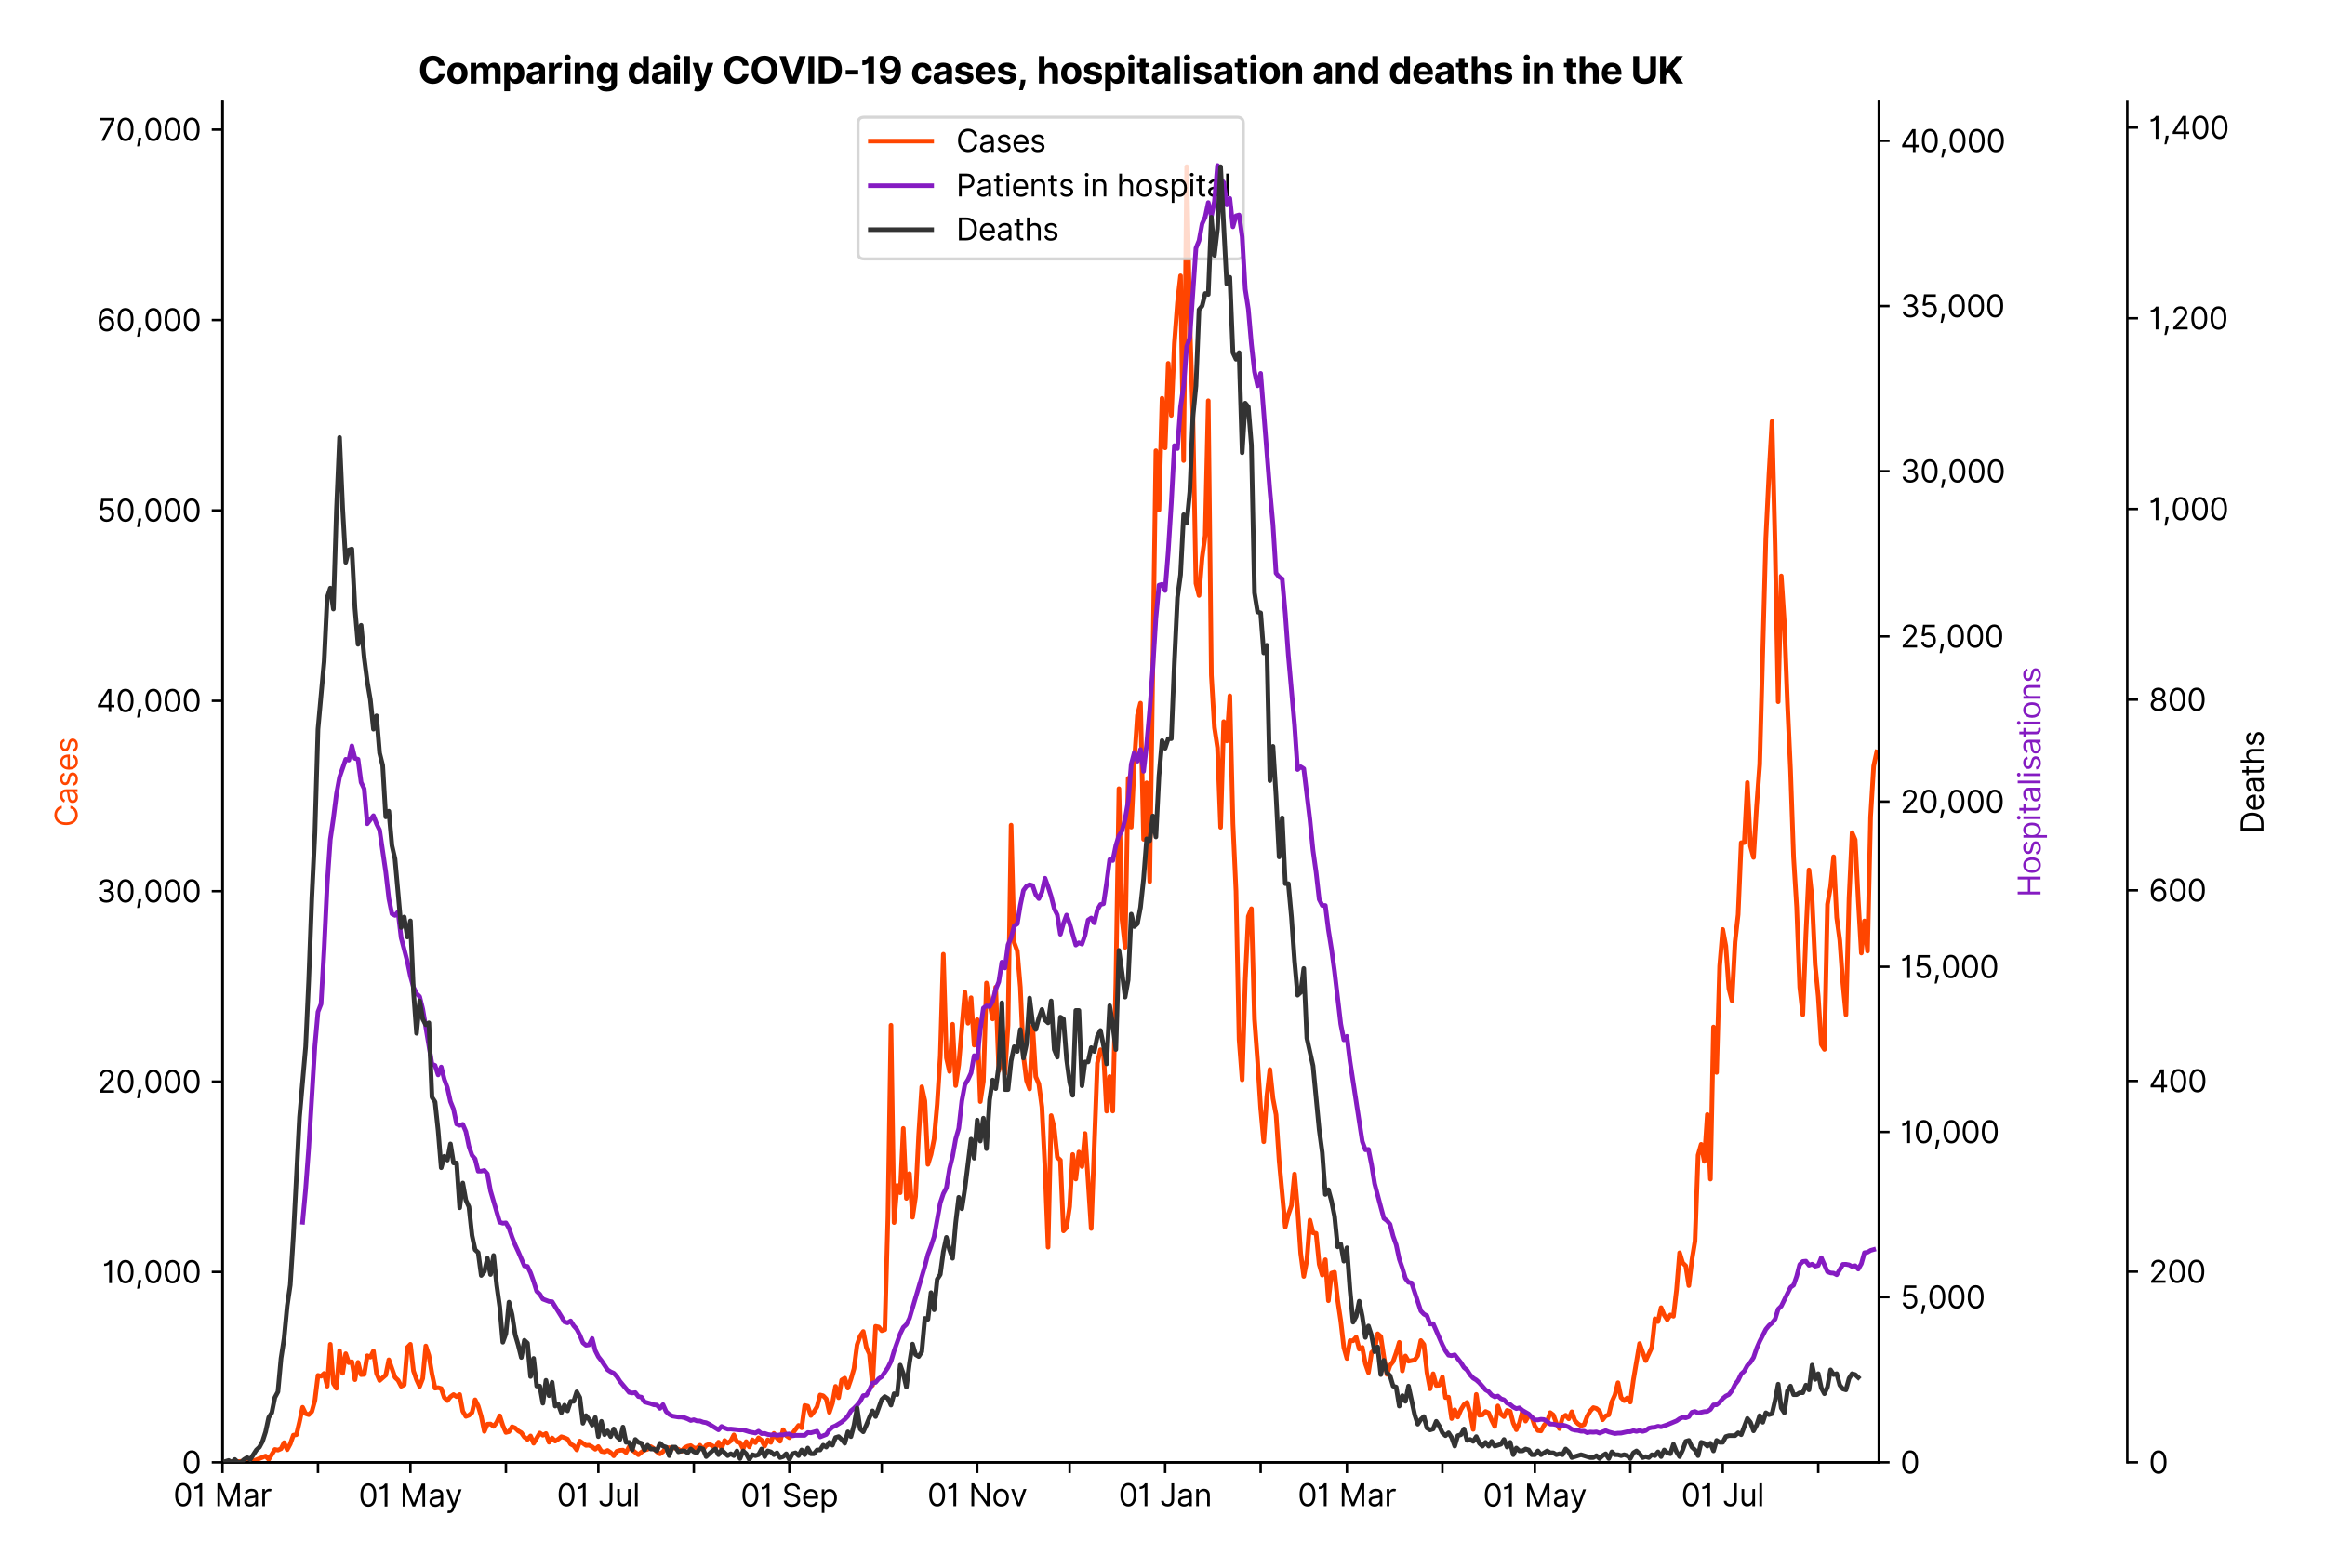 <?xml version="1.0" encoding="utf-8" standalone="no"?>
<!DOCTYPE svg PUBLIC "-//W3C//DTD SVG 1.1//EN"
  "http://www.w3.org/Graphics/SVG/1.1/DTD/svg11.dtd">
<svg version="1.1" viewBox="0 0 757.992 511.234" xmlns="http://www.w3.org/2000/svg" xmlns:xlink="http://www.w3.org/1999/xlink">
 <defs>
  <style type="text/css">*{stroke-linecap:butt;stroke-linejoin:round;}</style>
 </defs>
 <g id="figure_1">
  <g id="patch_1">
   <path d="M 0 511.234 
L 757.992 511.234 
L 757.992 0 
L 0 0 
z
" style="fill:#ffffff;"/>
  </g>
  <g id="axes_1">
   <g id="patch_2">
    <path d="M 72.537 476.745 
L 612.538 476.745 
L 612.538 33.225 
L 72.537 33.225 
z
" style="fill:#ffffff;"/>
   </g>
   <g id="matplotlib.axis_1">
    <g id="xtick_1">
     <g id="line2d_1">
      <defs>
       <path d="M 0 0 
L 0 3.5 
" id="m5409515593" style="stroke:#000000;stroke-width:0.8;"/>
      </defs>
      <g>
       <use style="stroke:#000000;stroke-width:0.8;" x="72.537" xlink:href="#m5409515593" y="476.745"/>
      </g>
     </g>
     <g id="text_1">
      <!-- 01 Mar -->
      <g transform="translate(56.501 491.018)scale(0.1 -0.1)">
       <defs>
        <path d="M 2000 -64 
Q 1230 -64 806 561 
Q 382 1186 382 2327 
Q 382 3459 809 4088 
Q 1236 4718 2000 4718 
Q 2764 4718 3191 4088 
Q 3618 3459 3618 2327 
Q 3618 1186 3194 561 
Q 2771 -64 2000 -64 
z
M 2000 436 
Q 2509 436 2791 927 
Q 3073 1418 3073 2327 
Q 3073 3234 2789 3730 
Q 2505 4227 2000 4227 
Q 1496 4227 1211 3730 
Q 927 3234 927 2327 
Q 927 1418 1210 927 
Q 1493 436 2000 436 
z
" id="Inter-Regular-30" transform="scale(0.016)"/>
        <path d="M 1973 4655 
L 1973 0 
L 1409 0 
L 1409 3836 
L 1373 3836 
Q 1341 3773 1209 3692 
Q 1077 3611 868 3551 
Q 659 3491 391 3491 
L 391 3964 
Q 661 3964 859 4061 
Q 1057 4159 1190 4291 
Q 1323 4423 1392 4529 
Q 1461 4636 1473 4655 
L 1973 4655 
z
" id="Inter-Regular-31" transform="scale(0.016)"/>
        <path id="Inter-Regular-20" transform="scale(0.016)"/>
        <path d="M 564 4655 
L 1236 4655 
L 2818 791 
L 2873 791 
L 4455 4655 
L 5127 4655 
L 5127 0 
L 4600 0 
L 4600 3536 
L 4555 3536 
L 3100 0 
L 2591 0 
L 1136 3536 
L 1091 3536 
L 1091 0 
L 564 0 
L 564 4655 
z
" id="Inter-Regular-4d" transform="scale(0.016)"/>
        <path d="M 1518 -82 
Q 1186 -82 916 44 
Q 646 170 486 410 
Q 327 650 327 991 
Q 327 1291 445 1478 
Q 564 1666 761 1773 
Q 959 1880 1199 1933 
Q 1439 1986 1682 2018 
Q 2000 2059 2199 2080 
Q 2398 2102 2490 2154 
Q 2582 2207 2582 2336 
L 2582 2355 
Q 2582 2691 2399 2877 
Q 2216 3064 1846 3064 
Q 1461 3064 1243 2895 
Q 1025 2727 936 2536 
L 427 2718 
Q 564 3036 792 3214 
Q 1021 3393 1292 3464 
Q 1564 3536 1827 3536 
Q 1996 3536 2215 3496 
Q 2434 3457 2640 3334 
Q 2846 3211 2982 2963 
Q 3118 2716 3118 2300 
L 3118 0 
L 2582 0 
L 2582 473 
L 2555 473 
Q 2500 359 2373 229 
Q 2246 100 2034 9 
Q 1823 -82 1518 -82 
z
M 1600 400 
Q 1918 400 2137 525 
Q 2357 650 2469 847 
Q 2582 1045 2582 1264 
L 2582 1755 
Q 2548 1714 2433 1681 
Q 2318 1648 2169 1624 
Q 2021 1600 1881 1583 
Q 1741 1566 1655 1555 
Q 1446 1527 1265 1467 
Q 1084 1407 974 1287 
Q 864 1168 864 964 
Q 864 684 1072 542 
Q 1280 400 1600 400 
z
" id="Inter-Regular-61" transform="scale(0.016)"/>
        <path d="M 491 0 
L 491 3491 
L 1009 3491 
L 1009 2964 
L 1046 2964 
Q 1139 3223 1389 3384 
Q 1639 3545 1955 3545 
Q 2100 3545 2209 3511 
Q 2318 3477 2400 3418 
L 2218 2964 
Q 2161 2993 2085 3010 
Q 2009 3027 1909 3027 
Q 1527 3027 1277 2794 
Q 1027 2561 1027 2209 
L 1027 0 
L 491 0 
z
" id="Inter-Regular-72" transform="scale(0.016)"/>
       </defs>
       <use xlink:href="#Inter-Regular-30"/>
       <use x="62.5" xlink:href="#Inter-Regular-31"/>
       <use x="106.676" xlink:href="#Inter-Regular-20"/>
       <use x="134.801" xlink:href="#Inter-Regular-4d"/>
       <use x="225.994" xlink:href="#Inter-Regular-61"/>
       <use x="282.386" xlink:href="#Inter-Regular-72"/>
      </g>
     </g>
    </g>
    <g id="xtick_2">
     <g id="line2d_2">
      <g>
       <use style="stroke:#000000;stroke-width:0.8;" x="103.671" xlink:href="#m5409515593" y="476.745"/>
      </g>
     </g>
    </g>
    <g id="xtick_3">
     <g id="line2d_3">
      <g>
       <use style="stroke:#000000;stroke-width:0.8;" x="133.801" xlink:href="#m5409515593" y="476.745"/>
      </g>
     </g>
     <g id="text_2">
      <!-- 01 May -->
      <g transform="translate(116.898 491.117)scale(0.1 -0.1)">
       <defs>
        <path d="M 818 -1355 
Q 682 -1355 575 -1333 
Q 468 -1311 427 -1291 
L 564 -818 
Q 857 -893 1053 -814 
Q 1250 -736 1391 -345 
L 1509 -18 
L 218 3491 
L 800 3491 
L 1764 709 
L 1800 709 
L 2764 3491 
L 3346 3491 
L 1846 -564 
Q 1550 -1355 818 -1355 
z
" id="Inter-Regular-79" transform="scale(0.016)"/>
       </defs>
       <use xlink:href="#Inter-Regular-30"/>
       <use x="62.5" xlink:href="#Inter-Regular-31"/>
       <use x="106.676" xlink:href="#Inter-Regular-20"/>
       <use x="134.801" xlink:href="#Inter-Regular-4d"/>
       <use x="225.994" xlink:href="#Inter-Regular-61"/>
       <use x="282.386" xlink:href="#Inter-Regular-79"/>
      </g>
     </g>
    </g>
    <g id="xtick_4">
     <g id="line2d_4">
      <g>
       <use style="stroke:#000000;stroke-width:0.8;" x="164.935" xlink:href="#m5409515593" y="476.745"/>
      </g>
     </g>
    </g>
    <g id="xtick_5">
     <g id="line2d_5">
      <g>
       <use style="stroke:#000000;stroke-width:0.8;" x="195.064" xlink:href="#m5409515593" y="476.745"/>
      </g>
     </g>
     <g id="text_3">
      <!-- 01 Jul -->
      <g transform="translate(181.521 491.018)scale(0.1 -0.1)">
       <defs>
        <path d="M 2346 4655 
L 2909 4655 
L 2909 1327 
Q 2909 657 2549 296 
Q 2189 -64 1582 -64 
Q 1200 -64 902 76 
Q 605 216 434 475 
Q 264 734 264 1091 
L 818 1091 
Q 818 795 1034 615 
Q 1250 436 1582 436 
Q 1948 436 2147 664 
Q 2346 893 2346 1327 
L 2346 4655 
z
" id="Inter-Regular-4a" transform="scale(0.016)"/>
        <path d="M 2691 1427 
L 2691 3491 
L 3227 3491 
L 3227 0 
L 2691 0 
L 2691 591 
L 2655 591 
Q 2532 325 2273 140 
Q 2014 -45 1618 -45 
Q 1127 -45 809 280 
Q 491 605 491 1273 
L 491 3491 
L 1027 3491 
L 1027 1309 
Q 1027 927 1242 700 
Q 1457 473 1791 473 
Q 1991 473 2199 575 
Q 2407 677 2549 888 
Q 2691 1100 2691 1427 
z
" id="Inter-Regular-75" transform="scale(0.016)"/>
        <path d="M 1027 4655 
L 1027 0 
L 491 0 
L 491 4655 
L 1027 4655 
z
" id="Inter-Regular-6c" transform="scale(0.016)"/>
       </defs>
       <use xlink:href="#Inter-Regular-30"/>
       <use x="62.5" xlink:href="#Inter-Regular-31"/>
       <use x="106.676" xlink:href="#Inter-Regular-20"/>
       <use x="134.801" xlink:href="#Inter-Regular-4a"/>
       <use x="189.063" xlink:href="#Inter-Regular-75"/>
       <use x="247.159" xlink:href="#Inter-Regular-6c"/>
      </g>
     </g>
    </g>
    <g id="xtick_6">
     <g id="line2d_6">
      <g>
       <use style="stroke:#000000;stroke-width:0.8;" x="226.198" xlink:href="#m5409515593" y="476.745"/>
      </g>
     </g>
    </g>
    <g id="xtick_7">
     <g id="line2d_7">
      <g>
       <use style="stroke:#000000;stroke-width:0.8;" x="257.332" xlink:href="#m5409515593" y="476.745"/>
      </g>
     </g>
     <g id="text_4">
      <!-- 01 Sep -->
      <g transform="translate(241.445 491.117)scale(0.1 -0.1)">
       <defs>
        <path d="M 3109 3491 
Q 3068 3836 2777 4027 
Q 2486 4218 2064 4218 
Q 1600 4218 1318 3999 
Q 1036 3780 1036 3445 
Q 1036 3195 1189 3042 
Q 1343 2889 1553 2803 
Q 1764 2718 1936 2673 
L 2409 2545 
Q 2591 2498 2815 2414 
Q 3039 2330 3244 2185 
Q 3450 2041 3584 1816 
Q 3718 1591 3718 1264 
Q 3718 886 3521 581 
Q 3325 277 2949 97 
Q 2573 -82 2036 -82 
Q 1286 -82 845 272 
Q 405 627 364 1200 
L 946 1200 
Q 968 936 1124 764 
Q 1280 593 1519 510 
Q 1759 427 2036 427 
Q 2359 427 2616 533 
Q 2873 639 3023 828 
Q 3173 1018 3173 1273 
Q 3173 1505 3043 1650 
Q 2914 1795 2702 1886 
Q 2491 1977 2246 2045 
L 1673 2209 
Q 1127 2366 809 2657 
Q 491 2948 491 3418 
Q 491 3809 703 4101 
Q 916 4393 1276 4555 
Q 1636 4718 2082 4718 
Q 2532 4718 2882 4558 
Q 3232 4398 3437 4120 
Q 3643 3843 3655 3491 
L 3109 3491 
z
" id="Inter-Regular-53" transform="scale(0.016)"/>
        <path d="M 1955 -73 
Q 1450 -73 1085 151 
Q 721 375 524 778 
Q 327 1182 327 1718 
Q 327 2255 524 2665 
Q 721 3075 1074 3305 
Q 1427 3536 1900 3536 
Q 2173 3536 2439 3445 
Q 2705 3355 2923 3151 
Q 3141 2948 3270 2614 
Q 3400 2280 3400 1791 
L 3400 1564 
L 866 1564 
Q 884 1005 1183 707 
Q 1482 409 1955 409 
Q 2271 409 2498 545 
Q 2725 682 2827 955 
L 3346 809 
Q 3223 414 2854 170 
Q 2486 -73 1955 -73 
z
M 866 2027 
L 2855 2027 
Q 2855 2470 2595 2762 
Q 2336 3055 1900 3055 
Q 1593 3055 1368 2911 
Q 1143 2768 1013 2533 
Q 884 2298 866 2027 
z
" id="Inter-Regular-65" transform="scale(0.016)"/>
        <path d="M 491 -1309 
L 491 3491 
L 1009 3491 
L 1009 2936 
L 1073 2936 
Q 1132 3027 1237 3169 
Q 1343 3311 1542 3423 
Q 1741 3536 2082 3536 
Q 2523 3536 2859 3315 
Q 3196 3095 3384 2690 
Q 3573 2286 3573 1736 
Q 3573 1182 3384 776 
Q 3196 370 2861 148 
Q 2527 -73 2091 -73 
Q 1755 -73 1552 39 
Q 1350 152 1241 296 
Q 1132 441 1073 536 
L 1027 536 
L 1027 -1309 
L 491 -1309 
z
M 1018 1745 
Q 1018 1152 1276 780 
Q 1534 409 2018 409 
Q 2355 409 2581 587 
Q 2807 766 2921 1069 
Q 3036 1373 3036 1745 
Q 3036 2114 2923 2410 
Q 2811 2707 2585 2881 
Q 2359 3055 2018 3055 
Q 1527 3055 1272 2693 
Q 1018 2332 1018 1745 
z
" id="Inter-Regular-70" transform="scale(0.016)"/>
       </defs>
       <use xlink:href="#Inter-Regular-30"/>
       <use x="62.5" xlink:href="#Inter-Regular-31"/>
       <use x="106.676" xlink:href="#Inter-Regular-20"/>
       <use x="134.801" xlink:href="#Inter-Regular-53"/>
       <use x="198.58" xlink:href="#Inter-Regular-65"/>
       <use x="256.818" xlink:href="#Inter-Regular-70"/>
      </g>
     </g>
    </g>
    <g id="xtick_8">
     <g id="line2d_8">
      <g>
       <use style="stroke:#000000;stroke-width:0.8;" x="287.462" xlink:href="#m5409515593" y="476.745"/>
      </g>
     </g>
    </g>
    <g id="xtick_9">
     <g id="line2d_9">
      <g>
       <use style="stroke:#000000;stroke-width:0.8;" x="318.596" xlink:href="#m5409515593" y="476.745"/>
      </g>
     </g>
     <g id="text_5">
      <!-- 01 Nov -->
      <g transform="translate(302.325 491.018)scale(0.1 -0.1)">
       <defs>
        <path d="M 4255 4655 
L 4255 0 
L 3709 0 
L 1173 3655 
L 1127 3655 
L 1127 0 
L 564 0 
L 564 4655 
L 1109 4655 
L 3655 991 
L 3700 991 
L 3700 4655 
L 4255 4655 
z
" id="Inter-Regular-4e" transform="scale(0.016)"/>
        <path d="M 1909 -73 
Q 1436 -73 1080 152 
Q 725 377 526 781 
Q 327 1186 327 1727 
Q 327 2273 526 2679 
Q 725 3086 1080 3311 
Q 1436 3536 1909 3536 
Q 2382 3536 2737 3311 
Q 3093 3086 3292 2679 
Q 3491 2273 3491 1727 
Q 3491 1186 3292 781 
Q 3093 377 2737 152 
Q 2382 -73 1909 -73 
z
M 1909 409 
Q 2268 409 2500 593 
Q 2732 777 2843 1077 
Q 2955 1377 2955 1727 
Q 2955 2077 2843 2379 
Q 2732 2682 2500 2868 
Q 2268 3055 1909 3055 
Q 1550 3055 1318 2868 
Q 1086 2682 975 2379 
Q 864 2077 864 1727 
Q 864 1377 975 1077 
Q 1086 777 1318 593 
Q 1550 409 1909 409 
z
" id="Inter-Regular-6f" transform="scale(0.016)"/>
        <path d="M 3346 3491 
L 2055 0 
L 1509 0 
L 218 3491 
L 800 3491 
L 1764 709 
L 1800 709 
L 2764 3491 
L 3346 3491 
z
" id="Inter-Regular-76" transform="scale(0.016)"/>
       </defs>
       <use xlink:href="#Inter-Regular-30"/>
       <use x="62.5" xlink:href="#Inter-Regular-31"/>
       <use x="106.676" xlink:href="#Inter-Regular-20"/>
       <use x="134.801" xlink:href="#Inter-Regular-4e"/>
       <use x="210.085" xlink:href="#Inter-Regular-6f"/>
       <use x="269.744" xlink:href="#Inter-Regular-76"/>
      </g>
     </g>
    </g>
    <g id="xtick_10">
     <g id="line2d_10">
      <g>
       <use style="stroke:#000000;stroke-width:0.8;" x="348.725" xlink:href="#m5409515593" y="476.745"/>
      </g>
     </g>
    </g>
    <g id="xtick_11">
     <g id="line2d_11">
      <g>
       <use style="stroke:#000000;stroke-width:0.8;" x="379.859" xlink:href="#m5409515593" y="476.745"/>
      </g>
     </g>
     <g id="text_6">
      <!-- 01 Jan -->
      <g transform="translate(364.66 491.018)scale(0.1 -0.1)">
       <defs>
        <path d="M 1027 2100 
L 1027 0 
L 491 0 
L 491 3491 
L 1009 3491 
L 1009 2945 
L 1055 2945 
Q 1177 3211 1427 3373 
Q 1677 3536 2073 3536 
Q 2602 3536 2928 3211 
Q 3255 2886 3255 2218 
L 3255 0 
L 2718 0 
L 2718 2182 
Q 2718 2593 2504 2824 
Q 2291 3055 1918 3055 
Q 1534 3055 1280 2806 
Q 1027 2557 1027 2100 
z
" id="Inter-Regular-6e" transform="scale(0.016)"/>
       </defs>
       <use xlink:href="#Inter-Regular-30"/>
       <use x="62.5" xlink:href="#Inter-Regular-31"/>
       <use x="106.676" xlink:href="#Inter-Regular-20"/>
       <use x="134.801" xlink:href="#Inter-Regular-4a"/>
       <use x="189.063" xlink:href="#Inter-Regular-61"/>
       <use x="245.455" xlink:href="#Inter-Regular-6e"/>
      </g>
     </g>
    </g>
    <g id="xtick_12">
     <g id="line2d_12">
      <g>
       <use style="stroke:#000000;stroke-width:0.8;" x="410.993" xlink:href="#m5409515593" y="476.745"/>
      </g>
     </g>
    </g>
    <g id="xtick_13">
     <g id="line2d_13">
      <g>
       <use style="stroke:#000000;stroke-width:0.8;" x="439.114" xlink:href="#m5409515593" y="476.745"/>
      </g>
     </g>
     <g id="text_7">
      <!-- 01 Mar -->
      <g transform="translate(423.077 491.018)scale(0.1 -0.1)">
       <use xlink:href="#Inter-Regular-30"/>
       <use x="62.5" xlink:href="#Inter-Regular-31"/>
       <use x="106.676" xlink:href="#Inter-Regular-20"/>
       <use x="134.801" xlink:href="#Inter-Regular-4d"/>
       <use x="225.994" xlink:href="#Inter-Regular-61"/>
       <use x="282.386" xlink:href="#Inter-Regular-72"/>
      </g>
     </g>
    </g>
    <g id="xtick_14">
     <g id="line2d_14">
      <g>
       <use style="stroke:#000000;stroke-width:0.8;" x="470.248" xlink:href="#m5409515593" y="476.745"/>
      </g>
     </g>
    </g>
    <g id="xtick_15">
     <g id="line2d_15">
      <g>
       <use style="stroke:#000000;stroke-width:0.8;" x="500.378" xlink:href="#m5409515593" y="476.745"/>
      </g>
     </g>
     <g id="text_8">
      <!-- 01 May -->
      <g transform="translate(483.474 491.117)scale(0.1 -0.1)">
       <use xlink:href="#Inter-Regular-30"/>
       <use x="62.5" xlink:href="#Inter-Regular-31"/>
       <use x="106.676" xlink:href="#Inter-Regular-20"/>
       <use x="134.801" xlink:href="#Inter-Regular-4d"/>
       <use x="225.994" xlink:href="#Inter-Regular-61"/>
       <use x="282.386" xlink:href="#Inter-Regular-79"/>
      </g>
     </g>
    </g>
    <g id="xtick_16">
     <g id="line2d_16">
      <g>
       <use style="stroke:#000000;stroke-width:0.8;" x="531.511" xlink:href="#m5409515593" y="476.745"/>
      </g>
     </g>
    </g>
    <g id="xtick_17">
     <g id="line2d_17">
      <g>
       <use style="stroke:#000000;stroke-width:0.8;" x="561.641" xlink:href="#m5409515593" y="476.745"/>
      </g>
     </g>
     <g id="text_9">
      <!-- 01 Jul -->
      <g transform="translate(548.097 491.018)scale(0.1 -0.1)">
       <use xlink:href="#Inter-Regular-30"/>
       <use x="62.5" xlink:href="#Inter-Regular-31"/>
       <use x="106.676" xlink:href="#Inter-Regular-20"/>
       <use x="134.801" xlink:href="#Inter-Regular-4a"/>
       <use x="189.063" xlink:href="#Inter-Regular-75"/>
       <use x="247.159" xlink:href="#Inter-Regular-6c"/>
      </g>
     </g>
    </g>
    <g id="xtick_18">
     <g id="line2d_18">
      <g>
       <use style="stroke:#000000;stroke-width:0.8;" x="592.775" xlink:href="#m5409515593" y="476.745"/>
      </g>
     </g>
    </g>
   </g>
   <g id="matplotlib.axis_2">
    <g id="ytick_1">
     <g id="line2d_19">
      <defs>
       <path d="M 0 0 
L -3.5 0 
" id="mddce2b4f56" style="stroke:#000000;stroke-width:0.8;"/>
      </defs>
      <g>
       <use style="stroke:#000000;stroke-width:0.8;" x="72.537" xlink:href="#mddce2b4f56" y="476.745"/>
      </g>
     </g>
     <g id="text_10">
      <!-- 0 -->
      <g transform="translate(59.288 480.382)scale(0.1 -0.1)">
       <use xlink:href="#Inter-Regular-30"/>
      </g>
     </g>
    </g>
    <g id="ytick_2">
     <g id="line2d_20">
      <g>
       <use style="stroke:#000000;stroke-width:0.8;" x="72.537" xlink:href="#mddce2b4f56" y="414.676"/>
      </g>
     </g>
     <g id="text_11">
      <!-- 10,000 -->
      <g transform="translate(33.322 418.312)scale(0.1 -0.1)">
       <defs>
        <path d="M 1291 636 
L 1255 391 
Q 1216 132 1137 -163 
Q 1059 -459 975 -720 
Q 891 -982 836 -1136 
L 427 -1136 
Q 457 -991 504 -752 
Q 552 -514 601 -219 
Q 650 75 682 382 
L 709 636 
L 1291 636 
z
" id="Inter-Regular-2c" transform="scale(0.016)"/>
       </defs>
       <use xlink:href="#Inter-Regular-31"/>
       <use x="44.176" xlink:href="#Inter-Regular-30"/>
       <use x="106.676" xlink:href="#Inter-Regular-2c"/>
       <use x="134.659" xlink:href="#Inter-Regular-30"/>
       <use x="197.159" xlink:href="#Inter-Regular-30"/>
       <use x="259.659" xlink:href="#Inter-Regular-30"/>
      </g>
     </g>
    </g>
    <g id="ytick_3">
     <g id="line2d_21">
      <g>
       <use style="stroke:#000000;stroke-width:0.8;" x="72.537" xlink:href="#mddce2b4f56" y="352.606"/>
      </g>
     </g>
     <g id="text_12">
      <!-- 20,000 -->
      <g transform="translate(31.688 356.243)scale(0.1 -0.1)">
       <defs>
        <path d="M 482 0 
L 482 409 
L 2018 2091 
Q 2289 2386 2464 2605 
Q 2639 2825 2724 3019 
Q 2809 3214 2809 3427 
Q 2809 3795 2553 4011 
Q 2298 4227 1918 4227 
Q 1514 4227 1275 3985 
Q 1036 3743 1036 3345 
L 500 3345 
Q 500 3755 688 4064 
Q 877 4373 1203 4545 
Q 1530 4718 1936 4718 
Q 2346 4718 2661 4545 
Q 2977 4373 3156 4079 
Q 3336 3786 3336 3427 
Q 3336 3170 3244 2926 
Q 3152 2682 2926 2383 
Q 2700 2084 2300 1655 
L 1255 536 
L 1255 500 
L 3418 500 
L 3418 0 
L 482 0 
z
" id="Inter-Regular-32" transform="scale(0.016)"/>
       </defs>
       <use xlink:href="#Inter-Regular-32"/>
       <use x="60.511" xlink:href="#Inter-Regular-30"/>
       <use x="123.011" xlink:href="#Inter-Regular-2c"/>
       <use x="150.994" xlink:href="#Inter-Regular-30"/>
       <use x="213.494" xlink:href="#Inter-Regular-30"/>
       <use x="275.994" xlink:href="#Inter-Regular-30"/>
      </g>
     </g>
    </g>
    <g id="ytick_4">
     <g id="line2d_22">
      <g>
       <use style="stroke:#000000;stroke-width:0.8;" x="72.537" xlink:href="#mddce2b4f56" y="290.537"/>
      </g>
     </g>
     <g id="text_13">
      <!-- 30,000 -->
      <g transform="translate(31.375 294.174)scale(0.1 -0.1)">
       <defs>
        <path d="M 2055 -64 
Q 1605 -64 1253 90 
Q 902 245 696 521 
Q 491 798 473 1164 
L 1046 1164 
Q 1071 827 1356 631 
Q 1641 436 2046 436 
Q 2493 436 2783 664 
Q 3073 893 3073 1264 
Q 3073 1650 2787 1893 
Q 2502 2136 1973 2136 
L 1600 2136 
L 1600 2636 
L 1973 2636 
Q 2386 2636 2647 2856 
Q 2909 3077 2909 3445 
Q 2909 3798 2679 4012 
Q 2450 4227 2064 4227 
Q 1823 4227 1610 4139 
Q 1398 4052 1264 3887 
Q 1130 3723 1118 3491 
L 573 3491 
Q 586 3857 793 4133 
Q 1000 4409 1335 4563 
Q 1671 4718 2073 4718 
Q 2505 4718 2814 4544 
Q 3123 4370 3289 4086 
Q 3455 3802 3455 3473 
Q 3455 3080 3249 2802 
Q 3043 2525 2691 2418 
L 2691 2382 
Q 3132 2309 3379 2008 
Q 3627 1707 3627 1264 
Q 3627 884 3421 583 
Q 3216 282 2861 109 
Q 2507 -64 2055 -64 
z
" id="Inter-Regular-33" transform="scale(0.016)"/>
       </defs>
       <use xlink:href="#Inter-Regular-33"/>
       <use x="63.636" xlink:href="#Inter-Regular-30"/>
       <use x="126.136" xlink:href="#Inter-Regular-2c"/>
       <use x="154.119" xlink:href="#Inter-Regular-30"/>
       <use x="216.619" xlink:href="#Inter-Regular-30"/>
       <use x="279.119" xlink:href="#Inter-Regular-30"/>
      </g>
     </g>
    </g>
    <g id="ytick_5">
     <g id="line2d_23">
      <g>
       <use style="stroke:#000000;stroke-width:0.8;" x="72.537" xlink:href="#mddce2b4f56" y="228.468"/>
      </g>
     </g>
     <g id="text_14">
      <!-- 40,000 -->
      <g transform="translate(31.319 232.105)scale(0.1 -0.1)">
       <defs>
        <path d="M 373 955 
L 373 1418 
L 2418 4655 
L 3100 4655 
L 3100 1455 
L 3736 1455 
L 3736 955 
L 3100 955 
L 3100 0 
L 2564 0 
L 2564 955 
L 373 955 
z
M 2564 1455 
L 2564 3936 
L 2527 3936 
L 982 1491 
L 982 1455 
L 2564 1455 
z
" id="Inter-Regular-34" transform="scale(0.016)"/>
       </defs>
       <use xlink:href="#Inter-Regular-34"/>
       <use x="64.205" xlink:href="#Inter-Regular-30"/>
       <use x="126.705" xlink:href="#Inter-Regular-2c"/>
       <use x="154.688" xlink:href="#Inter-Regular-30"/>
       <use x="217.188" xlink:href="#Inter-Regular-30"/>
       <use x="279.688" xlink:href="#Inter-Regular-30"/>
      </g>
     </g>
    </g>
    <g id="ytick_6">
     <g id="line2d_24">
      <g>
       <use style="stroke:#000000;stroke-width:0.8;" x="72.537" xlink:href="#mddce2b4f56" y="166.399"/>
      </g>
     </g>
     <g id="text_15">
      <!-- 50,000 -->
      <g transform="translate(31.659 170.035)scale(0.1 -0.1)">
       <defs>
        <path d="M 1936 -64 
Q 1536 -64 1216 95 
Q 896 255 702 532 
Q 509 809 491 1164 
L 1036 1164 
Q 1068 848 1324 642 
Q 1580 436 1936 436 
Q 2223 436 2447 570 
Q 2671 705 2799 940 
Q 2927 1175 2927 1473 
Q 2927 1777 2794 2017 
Q 2661 2257 2429 2395 
Q 2198 2534 1900 2536 
Q 1686 2539 1461 2472 
Q 1236 2405 1091 2300 
L 564 2364 
L 846 4655 
L 3264 4655 
L 3264 4155 
L 1318 4155 
L 1155 2782 
L 1182 2782 
Q 1325 2895 1541 2970 
Q 1757 3045 1991 3045 
Q 2418 3045 2753 2842 
Q 3089 2639 3281 2286 
Q 3473 1934 3473 1482 
Q 3473 1036 3274 687 
Q 3075 339 2727 137 
Q 2380 -64 1936 -64 
z
" id="Inter-Regular-35" transform="scale(0.016)"/>
       </defs>
       <use xlink:href="#Inter-Regular-35"/>
       <use x="60.795" xlink:href="#Inter-Regular-30"/>
       <use x="123.295" xlink:href="#Inter-Regular-2c"/>
       <use x="151.278" xlink:href="#Inter-Regular-30"/>
       <use x="213.778" xlink:href="#Inter-Regular-30"/>
       <use x="276.278" xlink:href="#Inter-Regular-30"/>
      </g>
     </g>
    </g>
    <g id="ytick_7">
     <g id="line2d_25">
      <g>
       <use style="stroke:#000000;stroke-width:0.8;" x="72.537" xlink:href="#mddce2b4f56" y="104.329"/>
      </g>
     </g>
     <g id="text_16">
      <!-- 60,000 -->
      <g transform="translate(31.503 107.966)scale(0.1 -0.1)">
       <defs>
        <path d="M 2027 -64 
Q 1741 -59 1454 45 
Q 1168 150 932 399 
Q 696 648 552 1074 
Q 409 1500 409 2145 
Q 409 3386 861 4056 
Q 1314 4727 2100 4727 
Q 2686 4727 3073 4384 
Q 3461 4041 3546 3491 
L 2991 3491 
Q 2914 3811 2691 4019 
Q 2468 4227 2100 4227 
Q 1559 4227 1249 3755 
Q 939 3284 936 2427 
L 973 2427 
Q 1164 2716 1461 2880 
Q 1759 3045 2118 3045 
Q 2518 3045 2850 2846 
Q 3182 2648 3382 2299 
Q 3582 1950 3582 1500 
Q 3582 1068 3389 710 
Q 3196 352 2847 142 
Q 2498 -68 2027 -64 
z
M 2027 436 
Q 2314 436 2542 579 
Q 2771 723 2903 964 
Q 3036 1205 3036 1500 
Q 3036 1789 2908 2026 
Q 2780 2264 2556 2404 
Q 2332 2545 2046 2545 
Q 1757 2545 1525 2397 
Q 1293 2250 1157 2010 
Q 1021 1770 1018 1491 
Q 1018 1214 1149 973 
Q 1280 732 1508 584 
Q 1736 436 2027 436 
z
" id="Inter-Regular-36" transform="scale(0.016)"/>
       </defs>
       <use xlink:href="#Inter-Regular-36"/>
       <use x="62.358" xlink:href="#Inter-Regular-30"/>
       <use x="124.858" xlink:href="#Inter-Regular-2c"/>
       <use x="152.841" xlink:href="#Inter-Regular-30"/>
       <use x="215.341" xlink:href="#Inter-Regular-30"/>
       <use x="277.841" xlink:href="#Inter-Regular-30"/>
      </g>
     </g>
    </g>
    <g id="ytick_8">
     <g id="line2d_26">
      <g>
       <use style="stroke:#000000;stroke-width:0.8;" x="72.537" xlink:href="#mddce2b4f56" y="42.26"/>
      </g>
     </g>
     <g id="text_17">
      <!-- 70,000 -->
      <g transform="translate(32.028 45.897)scale(0.1 -0.1)">
       <defs>
        <path d="M 627 0 
L 2709 4118 
L 2709 4155 
L 309 4155 
L 309 4655 
L 3291 4655 
L 3291 4127 
L 1218 0 
L 627 0 
z
" id="Inter-Regular-37" transform="scale(0.016)"/>
       </defs>
       <use xlink:href="#Inter-Regular-37"/>
       <use x="57.102" xlink:href="#Inter-Regular-30"/>
       <use x="119.602" xlink:href="#Inter-Regular-2c"/>
       <use x="147.585" xlink:href="#Inter-Regular-30"/>
       <use x="210.085" xlink:href="#Inter-Regular-30"/>
       <use x="272.585" xlink:href="#Inter-Regular-30"/>
      </g>
     </g>
    </g>
    <g id="text_18">
     <!-- Cases -->
     <g style="fill:#ff4500;" transform="translate(25.273 269.581)rotate(-90)scale(0.1 -0.1)">
      <defs>
       <path d="M 4309 3200 
L 3746 3200 
Q 3677 3523 3484 3743 
Q 3291 3964 3018 4077 
Q 2746 4191 2436 4191 
Q 2014 4191 1672 3977 
Q 1330 3764 1128 3348 
Q 927 2932 927 2327 
Q 927 1723 1128 1307 
Q 1330 891 1672 677 
Q 2014 464 2436 464 
Q 2746 464 3018 577 
Q 3291 691 3484 911 
Q 3677 1132 3746 1455 
L 4309 1455 
Q 4223 977 3957 637 
Q 3691 298 3298 117 
Q 2905 -64 2436 -64 
Q 1841 -64 1377 227 
Q 914 518 648 1054 
Q 382 1591 382 2327 
Q 382 3064 648 3600 
Q 914 4136 1377 4427 
Q 1841 4718 2436 4718 
Q 2905 4718 3298 4537 
Q 3691 4357 3957 4017 
Q 4223 3677 4309 3200 
z
" id="Inter-Regular-43" transform="scale(0.016)"/>
       <path d="M 2964 2709 
L 2482 2573 
Q 2411 2755 2245 2914 
Q 2080 3073 1727 3073 
Q 1407 3073 1194 2926 
Q 982 2780 982 2555 
Q 982 2355 1127 2239 
Q 1273 2123 1582 2045 
L 2100 1918 
Q 3027 1691 3027 973 
Q 3027 673 2855 436 
Q 2684 200 2377 63 
Q 2071 -73 1664 -73 
Q 1130 -73 780 159 
Q 430 391 336 836 
L 846 964 
Q 989 400 1655 400 
Q 2030 400 2251 560 
Q 2473 720 2473 945 
Q 2473 1316 1955 1436 
L 1373 1573 
Q 893 1686 669 1926 
Q 446 2166 446 2527 
Q 446 2823 613 3050 
Q 780 3277 1069 3406 
Q 1359 3536 1727 3536 
Q 2246 3536 2542 3309 
Q 2839 3082 2964 2709 
z
" id="Inter-Regular-73" transform="scale(0.016)"/>
      </defs>
      <use xlink:href="#Inter-Regular-43"/>
      <use x="72.727" xlink:href="#Inter-Regular-61"/>
      <use x="129.119" xlink:href="#Inter-Regular-73"/>
      <use x="181.392" xlink:href="#Inter-Regular-65"/>
      <use x="239.631" xlink:href="#Inter-Regular-73"/>
     </g>
    </g>
   </g>
   <g id="line2d_27">
    <path clip-path="url(#pc52579d062)" d="M 42.408 476.733 
L 51.447 476.739 
L 56.468 476.745 
L 74.546 476.677 
L 75.55 476.534 
L 76.555 476.565 
L 79.568 476.342 
L 81.576 476.422 
L 82.581 476.23 
L 83.585 475.913 
L 85.594 475.106 
L 86.598 474.697 
L 87.602 475.802 
L 89.611 472.549 
L 90.615 472.754 
L 91.62 472.313 
L 92.624 470.321 
L 93.628 472.617 
L 94.633 470.743 
L 95.637 467.888 
L 96.641 467.733 
L 97.645 463.53 
L 98.65 458.807 
L 99.654 460.88 
L 100.658 461.215 
L 101.663 460.204 
L 102.667 456.572 
L 103.671 448.398 
L 104.676 448.677 
L 105.68 447.746 
L 106.684 451.917 
L 107.689 438.268 
L 108.693 451.03 
L 109.697 452.612 
L 110.702 440.341 
L 111.706 447.728 
L 112.71 441.328 
L 113.715 444.258 
L 114.719 443.923 
L 115.723 449.795 
L 116.728 444.146 
L 117.732 448.162 
L 118.736 448.081 
L 119.741 441.992 
L 120.745 442.446 
L 121.749 440.434 
L 122.753 447.721 
L 123.758 450.049 
L 125.766 448.299 
L 126.771 443.314 
L 128.779 449.043 
L 129.784 449.993 
L 130.788 451.942 
L 131.792 451.446 
L 132.797 439.305 
L 133.801 438.256 
L 134.805 446.915 
L 135.81 449.813 
L 136.814 452.01 
L 137.818 449.397 
L 138.823 438.814 
L 139.827 441.899 
L 140.831 447.889 
L 141.836 452.563 
L 142.84 452.395 
L 143.844 452.681 
L 144.849 455.623 
L 145.853 456.622 
L 146.857 455.356 
L 147.861 454.648 
L 148.866 455.325 
L 149.87 454.636 
L 150.874 460.086 
L 151.879 461.774 
L 152.883 461.401 
L 153.887 460.514 
L 154.892 456.343 
L 155.896 458.379 
L 156.9 461.793 
L 157.905 466.659 
L 158.909 464.306 
L 159.913 464.25 
L 160.918 465.033 
L 161.922 463.741 
L 162.926 461.569 
L 163.931 464.728 
L 164.935 467 
L 165.939 466.733 
L 166.944 465.132 
L 167.948 465.541 
L 168.952 466.504 
L 169.956 467.081 
L 170.961 468.515 
L 171.965 469.266 
L 172.969 468.136 
L 173.974 470.519 
L 175.982 467.18 
L 176.987 467.9 
L 177.991 467.348 
L 178.995 470.19 
L 180 468.806 
L 181.004 469.824 
L 182.008 469.185 
L 183.013 468.39 
L 184.017 468.707 
L 185.021 469.166 
L 186.026 470.799 
L 187.03 471.32 
L 188.034 472.692 
L 189.039 469.806 
L 191.047 471.221 
L 192.052 471.153 
L 193.056 471.686 
L 194.06 472.468 
L 195.064 471.599 
L 196.069 473.17 
L 197.073 473.368 
L 198.077 472.872 
L 199.082 473.542 
L 200.086 474.616 
L 201.09 473.139 
L 202.095 472.835 
L 203.099 472.76 
L 204.103 473.567 
L 205.108 471.655 
L 206.112 472.71 
L 208.121 474.275 
L 209.125 473.406 
L 210.129 472.76 
L 211.134 472.481 
L 212.138 471.612 
L 213.142 472.239 
L 214.147 473.288 
L 215.151 473.983 
L 216.155 473.269 
L 217.16 471.972 
L 219.168 471.984 
L 220.172 472.121 
L 221.177 472.493 
L 222.181 473.139 
L 223.185 472.009 
L 224.19 471.494 
L 225.194 471.283 
L 226.198 472.022 
L 227.203 472.127 
L 228.207 471.171 
L 229.211 472.586 
L 230.216 471.208 
L 231.22 470.848 
L 232.224 471.339 
L 233.229 472.04 
L 234.233 470.153 
L 235.237 472.152 
L 236.242 469.619 
L 237.246 470.482 
L 238.25 469.737 
L 239.255 467.801 
L 240.259 470.06 
L 241.263 470.29 
L 242.267 472.319 
L 243.272 469.986 
L 244.276 471.705 
L 245.28 469.408 
L 246.285 470.333 
L 247.289 468.75 
L 248.293 469.545 
L 249.298 471.45 
L 250.302 469.396 
L 251.306 470.24 
L 252.311 467.298 
L 253.315 468.825 
L 254.319 469.868 
L 255.324 466.1 
L 256.328 468.018 
L 257.332 468.707 
L 260.345 464.704 
L 261.35 465.492 
L 262.354 458.199 
L 263.358 458.447 
L 264.363 461.476 
L 265.367 460.241 
L 266.371 458.627 
L 267.375 454.779 
L 268.38 455.039 
L 269.384 456.076 
L 270.388 460.477 
L 271.393 457.472 
L 272.397 451.973 
L 273.401 455.672 
L 274.406 449.919 
L 275.41 449.298 
L 276.414 452.544 
L 277.419 449.633 
L 278.423 446.17 
L 279.427 438.399 
L 280.432 435.568 
L 281.436 434.079 
L 282.44 439.243 
L 283.445 441.409 
L 284.449 451.644 
L 285.453 432.409 
L 286.458 432.626 
L 287.462 433.83 
L 288.466 433.495 
L 289.471 396.849 
L 290.475 334.228 
L 291.479 398.575 
L 292.483 386.484 
L 293.488 388.842 
L 294.492 367.876 
L 295.496 390.692 
L 296.501 382.611 
L 297.505 396.849 
L 298.509 390.022 
L 299.514 369.775 
L 300.518 354.32 
L 301.522 358.938 
L 302.527 379.607 
L 303.531 376.373 
L 304.535 371.339 
L 305.54 360.03 
L 306.544 344.345 
L 307.548 311.095 
L 308.553 344.897 
L 309.557 349.317 
L 310.561 333.911 
L 311.566 353.91 
L 312.57 347.082 
L 314.578 323.428 
L 315.583 333.582 
L 316.587 325.265 
L 317.591 340.72 
L 318.596 332.409 
L 319.6 359.124 
L 320.604 352.495 
L 321.609 320.473 
L 322.613 326.904 
L 323.617 332.204 
L 324.622 321.839 
L 325.626 349.056 
L 326.63 344.227 
L 327.635 350.049 
L 328.639 334.296 
L 329.643 268.999 
L 330.648 307.29 
L 331.652 310.027 
L 332.656 321.808 
L 333.661 344.146 
L 334.665 352.29 
L 335.669 355.033 
L 336.674 334.513 
L 337.678 351.042 
L 338.682 353.382 
L 339.686 360.911 
L 340.691 380.848 
L 341.695 406.613 
L 342.699 363.698 
L 343.704 367.782 
L 344.708 377.298 
L 345.712 378.235 
L 346.717 401.3 
L 347.721 400.214 
L 348.725 393.386 
L 349.73 376.379 
L 350.734 384.392 
L 351.738 375.585 
L 352.743 380.296 
L 353.747 369.539 
L 355.756 400.512 
L 357.764 346.623 
L 358.769 342.228 
L 359.773 343.284 
L 360.777 362.246 
L 361.782 350.974 
L 362.786 362.227 
L 363.79 320.573 
L 364.794 257.125 
L 365.799 299.804 
L 366.803 308.835 
L 367.807 253.743 
L 368.812 269.657 
L 369.816 248.305 
L 370.82 233.204 
L 371.825 229.231 
L 372.829 273.623 
L 373.833 255.214 
L 374.838 287.428 
L 376.846 146.94 
L 377.851 166.256 
L 378.855 129.827 
L 379.859 146.009 
L 380.864 118.45 
L 381.868 135.426 
L 382.872 111.877 
L 383.877 98.644 
L 384.881 89.917 
L 385.885 150.149 
L 386.889 54.345 
L 387.894 104.72 
L 388.898 135.736 
L 389.902 190.177 
L 390.907 194.125 
L 391.911 181.761 
L 392.915 174.579 
L 393.92 130.641 
L 394.924 220.113 
L 395.928 237.17 
L 396.933 243.768 
L 397.937 269.713 
L 398.941 235.265 
L 399.946 241.552 
L 400.95 226.848 
L 401.954 268.49 
L 402.959 290.512 
L 403.963 338.982 
L 404.967 352.054 
L 405.972 319.66 
L 406.976 298.73 
L 407.98 296.254 
L 408.985 332.279 
L 409.989 345.853 
L 410.993 361.253 
L 411.997 372.22 
L 413.002 357.56 
L 414.006 348.671 
L 415.01 358.106 
L 416.015 363.394 
L 417.019 378.396 
L 419.028 400.003 
L 420.032 395.974 
L 421.036 392.989 
L 422.041 382.747 
L 423.045 394.143 
L 424.049 408.643 
L 425.054 416.134 
L 426.058 410.796 
L 427.062 397.805 
L 428.067 401.908 
L 429.071 402.094 
L 430.075 412.156 
L 431.08 415.706 
L 432.084 410.697 
L 433.088 424.054 
L 434.093 415.061 
L 435.097 414.769 
L 436.101 423.843 
L 437.105 430.603 
L 438.11 439.286 
L 439.114 442.886 
L 440.118 437.077 
L 441.123 437.114 
L 442.127 435.947 
L 443.131 439.832 
L 444.136 439.255 
L 445.14 444.612 
L 446.144 447.498 
L 447.149 440.956 
L 448.153 439.963 
L 449.157 434.83 
L 450.162 435.723 
L 451.166 442.396 
L 452.17 448.081 
L 453.175 445.158 
L 454.179 443.886 
L 455.183 441.006 
L 456.188 437.623 
L 457.192 446.939 
L 458.196 442.067 
L 459.2 443.774 
L 461.209 443.358 
L 462.213 441.955 
L 463.218 437.039 
L 464.222 438.343 
L 465.226 447.479 
L 466.231 452.774 
L 467.235 447.858 
L 468.239 451.669 
L 469.244 451.595 
L 470.248 448.944 
L 471.252 455.629 
L 472.257 455.499 
L 473.261 462.488 
L 474.265 459.601 
L 475.27 461.979 
L 476.274 459.595 
L 477.278 457.938 
L 478.283 457.193 
L 479.287 460.675 
L 480.291 466.007 
L 481.296 454.599 
L 482.3 461.401 
L 483.304 461.284 
L 484.308 460.16 
L 485.313 460.632 
L 486.317 463.053 
L 487.321 465.064 
L 488.326 458.354 
L 489.33 461.079 
L 490.334 461.873 
L 491.339 459.806 
L 492.343 460.123 
L 493.347 463.953 
L 494.352 466.119 
L 495.356 463.934 
L 496.36 460.079 
L 497.365 463.301 
L 498.369 461.569 
L 499.373 461.966 
L 500.378 464.908 
L 501.382 466.373 
L 502.386 466.51 
L 503.391 464.666 
L 504.395 463.437 
L 505.399 460.526 
L 506.404 461.29 
L 507.408 464.039 
L 508.412 465.759 
L 509.416 462.115 
L 510.421 461.389 
L 511.425 462.568 
L 512.429 460.253 
L 513.434 463.133 
L 514.438 464.164 
L 515.442 464.79 
L 516.447 464.461 
L 517.451 461.774 
L 518.455 460.011 
L 519.46 458.906 
L 520.464 459.186 
L 521.468 460.024 
L 522.473 462.873 
L 523.477 461.606 
L 524.481 461.271 
L 525.486 457.007 
L 526.49 454.76 
L 527.494 450.788 
L 528.499 455.654 
L 529.503 456.635 
L 530.507 455.747 
L 531.511 457.1 
L 532.516 449.869 
L 534.524 438.026 
L 536.533 443.594 
L 538.542 439.206 
L 539.546 429.945 
L 540.55 430.857 
L 541.555 426.314 
L 542.559 428.716 
L 543.563 430.255 
L 544.568 428.691 
L 545.572 429.119 
L 546.576 420.541 
L 547.581 408.425 
L 548.585 411.721 
L 549.589 412.683 
L 550.594 419.12 
L 551.598 410.747 
L 552.602 404.589 
L 553.607 376.596 
L 554.611 373.071 
L 555.615 378.613 
L 556.619 363.344 
L 557.624 384.411 
L 558.628 334.805 
L 559.632 349.633 
L 560.637 314.943 
L 561.641 303.019 
L 562.645 308.382 
L 563.65 322.286 
L 564.654 326.239 
L 565.658 307.085 
L 566.663 298.153 
L 567.667 274.722 
L 568.671 274.703 
L 569.676 255.114 
L 570.68 275.845 
L 571.684 279.539 
L 572.689 262.786 
L 573.693 249.199 
L 575.702 175.38 
L 576.706 154.792 
L 577.71 137.387 
L 578.715 177.813 
L 579.719 228.778 
L 580.723 187.763 
L 581.727 202.995 
L 582.732 229.051 
L 583.736 250.881 
L 584.74 279.396 
L 585.745 295.67 
L 586.749 321.882 
L 587.753 330.814 
L 588.758 304.602 
L 589.762 283.604 
L 590.766 292.883 
L 591.771 314.471 
L 592.775 324.861 
L 593.779 340.491 
L 594.784 342.111 
L 595.788 294.808 
L 596.792 289.203 
L 597.797 279.315 
L 598.801 299.152 
L 599.805 306.495 
L 600.81 320.573 
L 601.814 330.82 
L 602.818 292.945 
L 603.822 271.457 
L 604.827 273.778 
L 605.831 293.517 
L 606.835 310.71 
L 607.84 300.232 
L 608.844 310.077 
L 609.848 266.305 
L 610.853 249.745 
L 611.857 245.14 
L 611.857 245.14 
" style="fill:none;stroke:#ff4500;stroke-linecap:square;stroke-width:1.5;"/>
   </g>
   <g id="patch_3">
    <path d="M 72.537 476.745 
L 72.537 33.225 
" style="fill:none;stroke:#000000;stroke-linecap:square;stroke-linejoin:miter;stroke-width:0.8;"/>
   </g>
   <g id="patch_4">
    <path d="M 612.538 476.745 
L 612.538 33.225 
" style="fill:none;stroke:#000000;stroke-linecap:square;stroke-linejoin:miter;stroke-width:0.8;"/>
   </g>
   <g id="patch_5">
    <path d="M 72.537 476.745 
L 612.538 476.745 
" style="fill:none;stroke:#000000;stroke-linecap:square;stroke-linejoin:miter;stroke-width:0.8;"/>
   </g>
   <g id="text_19">
    <!-- Comparing daily COVID-19 cases, hospitalisation and deaths in the UK -->
    <g transform="translate(136.331 27.225)scale(0.12 -0.12)">
     <defs>
      <path d="M 4511 3025 
L 3516 3025 
Q 3459 3409 3188 3628 
Q 2918 3848 2514 3848 
Q 1973 3848 1647 3451 
Q 1321 3055 1321 2327 
Q 1321 1582 1649 1194 
Q 1977 807 2507 807 
Q 2900 807 3173 1012 
Q 3446 1218 3516 1591 
L 4511 1586 
Q 4459 1159 4207 782 
Q 3955 405 3522 170 
Q 3089 -64 2491 -64 
Q 1868 -64 1378 218 
Q 889 500 606 1034 
Q 323 1568 323 2327 
Q 323 3089 609 3623 
Q 896 4157 1386 4437 
Q 1877 4718 2491 4718 
Q 3030 4718 3463 4519 
Q 3896 4320 4172 3942 
Q 4448 3564 4511 3025 
z
" id="Inter-Bold-43" transform="scale(0.016)"/>
      <path d="M 1964 -68 
Q 1434 -68 1049 158 
Q 664 384 455 789 
Q 246 1195 246 1732 
Q 246 2273 455 2678 
Q 664 3084 1049 3310 
Q 1434 3536 1964 3536 
Q 2493 3536 2878 3310 
Q 3264 3084 3473 2678 
Q 3682 2273 3682 1732 
Q 3682 1195 3473 789 
Q 3264 384 2878 158 
Q 2493 -68 1964 -68 
z
M 1968 682 
Q 2327 682 2512 982 
Q 2698 1282 2698 1739 
Q 2698 2195 2512 2496 
Q 2327 2798 1968 2798 
Q 1602 2798 1416 2496 
Q 1230 2195 1230 1739 
Q 1230 1282 1416 982 
Q 1602 682 1968 682 
z
" id="Inter-Bold-6f" transform="scale(0.016)"/>
      <path d="M 386 0 
L 386 3491 
L 1309 3491 
L 1309 2875 
L 1350 2875 
Q 1459 3184 1715 3360 
Q 1971 3536 2323 3536 
Q 2682 3536 2934 3358 
Q 3186 3180 3271 2875 
L 3307 2875 
Q 3414 3175 3694 3355 
Q 3975 3536 4359 3536 
Q 4848 3536 5153 3226 
Q 5459 2916 5459 2348 
L 5459 0 
L 4493 0 
L 4493 2157 
Q 4493 2448 4338 2593 
Q 4184 2739 3952 2739 
Q 3689 2739 3541 2570 
Q 3393 2402 3393 2132 
L 3393 0 
L 2455 0 
L 2455 2177 
Q 2455 2434 2308 2586 
Q 2161 2739 1923 2739 
Q 1682 2739 1518 2562 
Q 1355 2386 1355 2095 
L 1355 0 
L 386 0 
z
" id="Inter-Bold-6d" transform="scale(0.016)"/>
      <path d="M 386 -1309 
L 386 3491 
L 1341 3491 
L 1341 2905 
L 1384 2905 
Q 1450 3048 1570 3193 
Q 1691 3339 1888 3437 
Q 2086 3536 2377 3536 
Q 2761 3536 3081 3337 
Q 3402 3139 3596 2740 
Q 3791 2341 3791 1741 
Q 3791 1157 3602 756 
Q 3414 355 3093 149 
Q 2773 -57 2375 -57 
Q 2093 -57 1896 36 
Q 1700 130 1576 272 
Q 1452 414 1384 559 
L 1355 559 
L 1355 -1309 
L 386 -1309 
z
M 1334 1745 
Q 1334 1280 1526 997 
Q 1718 714 2068 714 
Q 2425 714 2613 1001 
Q 2802 1289 2802 1745 
Q 2802 2200 2614 2483 
Q 2427 2766 2068 2766 
Q 1716 2766 1525 2490 
Q 1334 2214 1334 1745 
z
" id="Inter-Bold-70" transform="scale(0.016)"/>
      <path d="M 1382 -66 
Q 882 -66 552 195 
Q 223 457 223 975 
Q 223 1366 407 1588 
Q 591 1811 890 1914 
Q 1189 2018 1534 2050 
Q 1989 2095 2184 2145 
Q 2380 2195 2380 2364 
L 2380 2377 
Q 2380 2593 2244 2711 
Q 2109 2830 1861 2830 
Q 1600 2830 1445 2716 
Q 1291 2602 1241 2427 
L 346 2500 
Q 446 2977 842 3256 
Q 1239 3536 1866 3536 
Q 2255 3536 2593 3413 
Q 2932 3291 3140 3030 
Q 3348 2770 3348 2355 
L 3348 0 
L 2430 0 
L 2430 484 
L 2402 484 
Q 2275 241 2021 87 
Q 1768 -66 1382 -66 
z
M 1659 602 
Q 1977 602 2181 787 
Q 2386 973 2386 1248 
L 2386 1618 
Q 2330 1580 2210 1550 
Q 2091 1520 1956 1498 
Q 1821 1477 1714 1461 
Q 1459 1425 1303 1318 
Q 1148 1211 1148 1007 
Q 1148 807 1292 704 
Q 1436 602 1659 602 
z
" id="Inter-Bold-61" transform="scale(0.016)"/>
      <path d="M 386 0 
L 386 3491 
L 1325 3491 
L 1325 2882 
L 1361 2882 
Q 1457 3207 1681 3374 
Q 1905 3541 2200 3541 
Q 2341 3541 2461 3507 
Q 2582 3473 2677 3414 
L 2386 2614 
Q 2318 2648 2237 2671 
Q 2157 2695 2057 2695 
Q 1764 2695 1560 2495 
Q 1357 2295 1355 1975 
L 1355 0 
L 386 0 
z
" id="Inter-Bold-72" transform="scale(0.016)"/>
      <path d="M 386 0 
L 386 3491 
L 1355 3491 
L 1355 0 
L 386 0 
z
M 876 3941 
Q 662 3941 507 4085 
Q 353 4230 353 4432 
Q 353 4634 507 4777 
Q 662 4920 876 4920 
Q 1092 4920 1246 4777 
Q 1401 4634 1401 4432 
Q 1401 4230 1246 4085 
Q 1092 3941 876 3941 
z
" id="Inter-Bold-69" transform="scale(0.016)"/>
      <path d="M 1355 2018 
L 1355 0 
L 386 0 
L 386 3491 
L 1309 3491 
L 1309 2875 
L 1350 2875 
Q 1468 3180 1739 3358 
Q 2011 3536 2400 3536 
Q 2946 3536 3275 3185 
Q 3605 2834 3605 2223 
L 3605 0 
L 2636 0 
L 2636 2050 
Q 2639 2370 2473 2551 
Q 2307 2732 2016 2732 
Q 1723 2732 1540 2544 
Q 1357 2357 1355 2018 
z
" id="Inter-Bold-6e" transform="scale(0.016)"/>
      <path d="M 1959 -1359 
Q 1255 -1359 852 -1082 
Q 450 -805 364 -409 
L 1259 -289 
Q 1318 -430 1489 -547 
Q 1661 -664 1982 -664 
Q 2298 -664 2503 -514 
Q 2709 -364 2709 -20 
L 2709 618 
L 2668 618 
Q 2573 402 2332 226 
Q 2091 50 1673 50 
Q 1280 50 958 234 
Q 636 418 446 795 
Q 257 1173 257 1752 
Q 257 2348 451 2743 
Q 646 3139 967 3337 
Q 1289 3536 1671 3536 
Q 1964 3536 2161 3437 
Q 2359 3339 2482 3193 
Q 2605 3048 2668 2905 
L 2705 2905 
L 2705 3491 
L 3666 3491 
L 3666 -34 
Q 3666 -468 3446 -763 
Q 3227 -1059 2843 -1209 
Q 2459 -1359 1959 -1359 
z
M 1980 777 
Q 2330 777 2522 1036 
Q 2714 1295 2714 1757 
Q 2714 2216 2523 2491 
Q 2332 2766 1980 2766 
Q 1621 2766 1433 2484 
Q 1246 2202 1246 1757 
Q 1246 1305 1434 1041 
Q 1623 777 1980 777 
z
" id="Inter-Bold-67" transform="scale(0.016)"/>
      <path id="Inter-Bold-20" transform="scale(0.016)"/>
      <path d="M 1673 -57 
Q 1275 -57 954 149 
Q 634 355 445 756 
Q 257 1157 257 1741 
Q 257 2341 451 2740 
Q 646 3139 967 3337 
Q 1289 3536 1671 3536 
Q 1964 3536 2160 3437 
Q 2357 3339 2478 3193 
Q 2600 3048 2664 2905 
L 2693 2905 
L 2693 4655 
L 3659 4655 
L 3659 0 
L 2705 0 
L 2705 559 
L 2664 559 
Q 2598 414 2473 272 
Q 2348 130 2151 36 
Q 1955 -57 1673 -57 
z
M 1980 714 
Q 2330 714 2522 997 
Q 2714 1280 2714 1745 
Q 2714 2214 2523 2490 
Q 2332 2766 1980 2766 
Q 1621 2766 1433 2483 
Q 1246 2200 1246 1745 
Q 1246 1289 1434 1001 
Q 1623 714 1980 714 
z
" id="Inter-Bold-64" transform="scale(0.016)"/>
      <path d="M 1355 4655 
L 1355 0 
L 386 0 
L 386 4655 
L 1355 4655 
z
" id="Inter-Bold-6c" transform="scale(0.016)"/>
      <path d="M 950 -1359 
Q 743 -1359 596 -1324 
Q 450 -1289 368 -1252 
L 586 -502 
Q 843 -580 1019 -543 
Q 1196 -507 1298 -268 
L 1361 -100 
L 109 3491 
L 1127 3491 
L 1850 927 
L 1886 927 
L 2616 3491 
L 3641 3491 
L 2277 -400 
Q 2130 -818 1806 -1088 
Q 1482 -1359 950 -1359 
z
" id="Inter-Bold-79" transform="scale(0.016)"/>
      <path d="M 4682 2327 
Q 4682 1566 4394 1032 
Q 4107 498 3614 217 
Q 3121 -64 2502 -64 
Q 1882 -64 1389 218 
Q 896 500 609 1035 
Q 323 1570 323 2327 
Q 323 3089 609 3623 
Q 896 4157 1389 4437 
Q 1882 4718 2502 4718 
Q 3121 4718 3614 4437 
Q 4107 4157 4394 3623 
Q 4682 3089 4682 2327 
z
M 3684 2327 
Q 3684 3068 3361 3458 
Q 3039 3848 2502 3848 
Q 1966 3848 1643 3458 
Q 1321 3068 1321 2327 
Q 1321 1589 1643 1198 
Q 1966 807 2502 807 
Q 3039 807 3361 1198 
Q 3684 1589 3684 2327 
z
" id="Inter-Bold-4f" transform="scale(0.016)"/>
      <path d="M 1246 4655 
L 2371 1118 
L 2414 1118 
L 3541 4655 
L 4632 4655 
L 3027 0 
L 1759 0 
L 152 4655 
L 1246 4655 
z
" id="Inter-Bold-56" transform="scale(0.016)"/>
      <path d="M 1389 4655 
L 1389 0 
L 405 0 
L 405 4655 
L 1389 4655 
z
" id="Inter-Bold-49" transform="scale(0.016)"/>
      <path d="M 2055 0 
L 405 0 
L 405 4655 
L 2068 4655 
Q 2771 4655 3278 4376 
Q 3786 4098 4059 3577 
Q 4332 3057 4332 2332 
Q 4332 1605 4058 1082 
Q 3784 559 3274 279 
Q 2764 0 2055 0 
z
M 1389 843 
L 2014 843 
Q 2671 843 3010 1197 
Q 3350 1552 3350 2332 
Q 3350 3107 3010 3459 
Q 2671 3811 2016 3811 
L 1389 3811 
L 1389 843 
z
" id="Inter-Bold-44" transform="scale(0.016)"/>
      <path d="M 2561 2295 
L 2561 1527 
L 439 1527 
L 439 2295 
L 2561 2295 
z
" id="Inter-Bold-2d" transform="scale(0.016)"/>
      <path d="M 2305 4655 
L 2305 0 
L 1323 0 
L 1323 3450 
L 1280 3450 
Q 1205 3334 961 3219 
Q 718 3105 332 3105 
L 332 3886 
Q 632 3886 857 4019 
Q 1082 4152 1209 4333 
Q 1336 4514 1341 4655 
L 2305 4655 
z
" id="Inter-Bold-31" transform="scale(0.016)"/>
      <path d="M 2061 4732 
Q 2421 4732 2753 4612 
Q 3086 4493 3348 4227 
Q 3611 3961 3766 3523 
Q 3921 3086 3921 2448 
Q 3921 1659 3686 1096 
Q 3452 534 3028 235 
Q 2605 -64 2027 -64 
Q 1561 -64 1204 117 
Q 848 298 631 610 
Q 414 923 368 1314 
L 1339 1314 
Q 1396 1059 1577 919 
Q 1759 780 2027 780 
Q 2482 780 2718 1176 
Q 2955 1573 2957 2264 
L 2925 2264 
Q 2771 1957 2453 1782 
Q 2136 1607 1752 1607 
Q 1341 1607 1016 1801 
Q 691 1995 506 2334 
Q 321 2673 323 3109 
Q 321 3582 539 3949 
Q 757 4316 1149 4525 
Q 1541 4734 2061 4732 
z
M 2068 3959 
Q 1725 3959 1500 3722 
Q 1275 3486 1277 3136 
Q 1275 2791 1496 2555 
Q 1718 2320 2059 2320 
Q 2284 2320 2465 2431 
Q 2646 2543 2751 2729 
Q 2857 2916 2859 3141 
Q 2857 3366 2753 3551 
Q 2650 3736 2473 3847 
Q 2296 3959 2068 3959 
z
" id="Inter-Bold-39" transform="scale(0.016)"/>
      <path d="M 1964 -68 
Q 1427 -68 1042 160 
Q 657 389 451 795 
Q 246 1202 246 1732 
Q 246 2268 453 2674 
Q 661 3080 1045 3308 
Q 1430 3536 1959 3536 
Q 2416 3536 2760 3370 
Q 3105 3205 3303 2905 
Q 3502 2605 3523 2200 
L 2609 2200 
Q 2571 2461 2406 2621 
Q 2241 2782 1975 2782 
Q 1639 2782 1434 2511 
Q 1230 2241 1230 1745 
Q 1230 1245 1433 971 
Q 1636 698 1975 698 
Q 2225 698 2395 849 
Q 2566 1000 2609 1280 
L 3523 1280 
Q 3500 880 3305 575 
Q 3111 270 2770 101 
Q 2430 -68 1964 -68 
z
" id="Inter-Bold-63" transform="scale(0.016)"/>
      <path d="M 3291 2495 
L 2405 2441 
Q 2368 2609 2220 2729 
Q 2073 2850 1821 2850 
Q 1596 2850 1440 2755 
Q 1284 2661 1286 2505 
Q 1284 2380 1385 2293 
Q 1486 2207 1730 2155 
L 2361 2027 
Q 3368 1820 3371 1082 
Q 3371 739 3169 479 
Q 2968 220 2618 76 
Q 2268 -68 1816 -68 
Q 1123 -68 711 221 
Q 300 511 232 1011 
L 1184 1061 
Q 1230 848 1394 739 
Q 1559 630 1818 630 
Q 2073 630 2228 730 
Q 2384 830 2386 984 
Q 2380 1243 1939 1332 
L 1334 1452 
Q 321 1655 325 2450 
Q 323 2955 728 3245 
Q 1134 3536 1805 3536 
Q 2466 3536 2846 3256 
Q 3227 2977 3291 2495 
z
" id="Inter-Bold-73" transform="scale(0.016)"/>
      <path d="M 1977 -68 
Q 1441 -68 1052 151 
Q 664 370 455 773 
Q 246 1177 246 1730 
Q 246 2268 455 2675 
Q 664 3082 1044 3309 
Q 1425 3536 1939 3536 
Q 2400 3536 2771 3340 
Q 3143 3145 3361 2751 
Q 3580 2357 3580 1764 
L 3580 1498 
L 1202 1498 
L 1202 1495 
Q 1202 1105 1416 880 
Q 1630 655 1993 655 
Q 2236 655 2413 757 
Q 2591 859 2664 1059 
L 3559 1000 
Q 3457 514 3041 223 
Q 2625 -68 1977 -68 
z
M 1202 2098 
L 2668 2098 
Q 2666 2409 2468 2611 
Q 2271 2814 1955 2814 
Q 1632 2814 1425 2604 
Q 1218 2395 1202 2098 
z
" id="Inter-Bold-65" transform="scale(0.016)"/>
      <path d="M 1439 636 
L 1414 386 
Q 1384 86 1301 -212 
Q 1218 -511 1128 -754 
Q 1039 -998 984 -1136 
L 357 -1136 
Q 391 -1002 450 -763 
Q 509 -525 561 -226 
Q 614 73 627 382 
L 639 636 
L 1439 636 
z
" id="Inter-Bold-2c" transform="scale(0.016)"/>
      <path d="M 1355 2018 
L 1355 0 
L 386 0 
L 386 4655 
L 1327 4655 
L 1327 2875 
L 1368 2875 
Q 1489 3184 1751 3360 
Q 2014 3536 2411 3536 
Q 2957 3536 3289 3186 
Q 3621 2836 3618 2223 
L 3618 0 
L 2650 0 
L 2650 2050 
Q 2652 2373 2487 2552 
Q 2323 2732 2027 2732 
Q 1732 2732 1544 2544 
Q 1357 2357 1355 2018 
z
" id="Inter-Bold-68" transform="scale(0.016)"/>
      <path d="M 2243 3491 
L 2243 2764 
L 1586 2764 
L 1586 1073 
Q 1586 873 1677 802 
Q 1768 732 1914 732 
Q 1982 732 2050 744 
Q 2118 757 2155 764 
L 2307 43 
Q 2234 20 2102 -10 
Q 1971 -41 1782 -48 
Q 1255 -70 935 181 
Q 616 432 618 945 
L 618 2764 
L 141 2764 
L 141 3491 
L 618 3491 
L 618 4327 
L 1586 4327 
L 1586 3491 
L 2243 3491 
z
" id="Inter-Bold-74" transform="scale(0.016)"/>
      <path d="M 3286 4655 
L 4264 4655 
L 4264 1577 
Q 4264 1050 4016 683 
Q 3768 316 3333 125 
Q 2898 -66 2334 -66 
Q 1771 -66 1334 125 
Q 898 316 651 683 
Q 405 1050 405 1577 
L 405 4655 
L 1389 4655 
L 1389 1611 
Q 1389 1239 1658 1025 
Q 1927 811 2334 811 
Q 2748 811 3017 1025 
Q 3286 1239 3286 1611 
L 3286 4655 
z
" id="Inter-Bold-55" transform="scale(0.016)"/>
      <path d="M 405 0 
L 405 4655 
L 1389 4655 
L 1389 2602 
L 1450 2602 
L 3125 4655 
L 4305 4655 
L 2577 2570 
L 4325 0 
L 3148 0 
L 1873 1914 
L 1389 1323 
L 1389 0 
L 405 0 
z
" id="Inter-Bold-4b" transform="scale(0.016)"/>
     </defs>
     <use xlink:href="#Inter-Bold-43"/>
     <use x="75.213" xlink:href="#Inter-Bold-6f"/>
     <use x="136.577" xlink:href="#Inter-Bold-6d"/>
     <use x="227.77" xlink:href="#Inter-Bold-70"/>
     <use x="291.016" xlink:href="#Inter-Bold-61"/>
     <use x="349.041" xlink:href="#Inter-Bold-72"/>
     <use x="391.904" xlink:href="#Inter-Bold-69"/>
     <use x="419.105" xlink:href="#Inter-Bold-6e"/>
     <use x="481.286" xlink:href="#Inter-Bold-67"/>
     <use x="544.602" xlink:href="#Inter-Bold-20"/>
     <use x="567.791" xlink:href="#Inter-Bold-64"/>
     <use x="631.321" xlink:href="#Inter-Bold-61"/>
     <use x="689.347" xlink:href="#Inter-Bold-69"/>
     <use x="716.548" xlink:href="#Inter-Bold-6c"/>
     <use x="743.75" xlink:href="#Inter-Bold-79"/>
     <use x="802.344" xlink:href="#Inter-Bold-20"/>
     <use x="825.533" xlink:href="#Inter-Bold-43"/>
     <use x="900.746" xlink:href="#Inter-Bold-4f"/>
     <use x="978.942" xlink:href="#Inter-Bold-56"/>
     <use x="1053.729" xlink:href="#Inter-Bold-49"/>
     <use x="1081.783" xlink:href="#Inter-Bold-44"/>
     <use x="1154.51" xlink:href="#Inter-Bold-2d"/>
     <use x="1201.385" xlink:href="#Inter-Bold-31"/>
     <use x="1248.793" xlink:href="#Inter-Bold-39"/>
     <use x="1314.809" xlink:href="#Inter-Bold-20"/>
     <use x="1337.997" xlink:href="#Inter-Bold-63"/>
     <use x="1396.733" xlink:href="#Inter-Bold-61"/>
     <use x="1454.759" xlink:href="#Inter-Bold-73"/>
     <use x="1510.938" xlink:href="#Inter-Bold-65"/>
     <use x="1570.703" xlink:href="#Inter-Bold-73"/>
     <use x="1626.882" xlink:href="#Inter-Bold-2c"/>
     <use x="1657.174" xlink:href="#Inter-Bold-20"/>
     <use x="1680.363" xlink:href="#Inter-Bold-68"/>
     <use x="1742.792" xlink:href="#Inter-Bold-6f"/>
     <use x="1804.155" xlink:href="#Inter-Bold-73"/>
     <use x="1860.334" xlink:href="#Inter-Bold-70"/>
     <use x="1923.58" xlink:href="#Inter-Bold-69"/>
     <use x="1950.782" xlink:href="#Inter-Bold-74"/>
     <use x="1989.631" xlink:href="#Inter-Bold-61"/>
     <use x="2047.657" xlink:href="#Inter-Bold-6c"/>
     <use x="2074.858" xlink:href="#Inter-Bold-69"/>
     <use x="2102.06" xlink:href="#Inter-Bold-73"/>
     <use x="2158.239" xlink:href="#Inter-Bold-61"/>
     <use x="2216.265" xlink:href="#Inter-Bold-74"/>
     <use x="2255.114" xlink:href="#Inter-Bold-69"/>
     <use x="2282.316" xlink:href="#Inter-Bold-6f"/>
     <use x="2343.679" xlink:href="#Inter-Bold-6e"/>
     <use x="2405.86" xlink:href="#Inter-Bold-20"/>
     <use x="2429.049" xlink:href="#Inter-Bold-61"/>
     <use x="2487.074" xlink:href="#Inter-Bold-6e"/>
     <use x="2549.255" xlink:href="#Inter-Bold-64"/>
     <use x="2612.785" xlink:href="#Inter-Bold-20"/>
     <use x="2635.973" xlink:href="#Inter-Bold-64"/>
     <use x="2699.503" xlink:href="#Inter-Bold-65"/>
     <use x="2759.269" xlink:href="#Inter-Bold-61"/>
     <use x="2817.295" xlink:href="#Inter-Bold-74"/>
     <use x="2856.144" xlink:href="#Inter-Bold-68"/>
     <use x="2918.573" xlink:href="#Inter-Bold-73"/>
     <use x="2974.752" xlink:href="#Inter-Bold-20"/>
     <use x="2997.941" xlink:href="#Inter-Bold-69"/>
     <use x="3025.143" xlink:href="#Inter-Bold-6e"/>
     <use x="3087.323" xlink:href="#Inter-Bold-20"/>
     <use x="3110.512" xlink:href="#Inter-Bold-74"/>
     <use x="3149.361" xlink:href="#Inter-Bold-68"/>
     <use x="3211.79" xlink:href="#Inter-Bold-65"/>
     <use x="3271.556" xlink:href="#Inter-Bold-20"/>
     <use x="3294.745" xlink:href="#Inter-Bold-55"/>
     <use x="3367.685" xlink:href="#Inter-Bold-4b"/>
    </g>
   </g>
   <g id="legend_1">
    <g id="patch_6">
     <path d="M 281.736 84.408 
L 403.339 84.408 
Q 405.339 84.408 405.339 82.408 
L 405.339 40.225 
Q 405.339 38.225 403.339 38.225 
L 281.736 38.225 
Q 279.736 38.225 279.736 40.225 
L 279.736 82.408 
Q 279.736 84.408 281.736 84.408 
z
" style="fill:#ffffff;opacity:0.8;stroke:#cccccc;stroke-linejoin:miter;"/>
    </g>
    <g id="line2d_28">
     <path d="M 283.736 45.998 
L 303.736 45.998 
" style="fill:none;stroke:#ff4500;stroke-linecap:square;stroke-width:1.5;"/>
    </g>
    <g id="line2d_29"/>
    <g id="text_20">
     <!-- Cases -->
     <g transform="translate(311.736 49.498)scale(0.1 -0.1)">
      <use xlink:href="#Inter-Regular-43"/>
      <use x="72.727" xlink:href="#Inter-Regular-61"/>
      <use x="129.119" xlink:href="#Inter-Regular-73"/>
      <use x="181.392" xlink:href="#Inter-Regular-65"/>
      <use x="239.631" xlink:href="#Inter-Regular-73"/>
     </g>
    </g>
    <g id="line2d_30">
     <path d="M 283.736 60.544 
L 303.736 60.544 
" style="fill:none;stroke:#851bc2;stroke-linecap:square;stroke-width:1.5;"/>
    </g>
    <g id="line2d_31"/>
    <g id="text_21">
     <!-- Patients in hospital -->
     <g transform="translate(311.736 64.044)scale(0.1 -0.1)">
      <defs>
       <path d="M 564 0 
L 564 4655 
L 2136 4655 
Q 2684 4655 3033 4458 
Q 3382 4261 3550 3927 
Q 3718 3593 3718 3182 
Q 3718 2770 3551 2434 
Q 3384 2098 3036 1899 
Q 2689 1700 2146 1700 
L 1127 1700 
L 1127 0 
L 564 0 
z
M 1127 2200 
L 2127 2200 
Q 2689 2200 2926 2482 
Q 3164 2764 3164 3182 
Q 3164 3602 2925 3878 
Q 2686 4155 2118 4155 
L 1127 4155 
L 1127 2200 
z
" id="Inter-Regular-50" transform="scale(0.016)"/>
       <path d="M 2009 3491 
L 2009 3036 
L 1264 3036 
L 1264 1000 
Q 1264 773 1331 660 
Q 1398 548 1503 510 
Q 1609 473 1727 473 
Q 1816 473 1873 483 
Q 1930 493 1964 500 
L 2073 18 
Q 2018 -2 1920 -23 
Q 1823 -45 1673 -45 
Q 1446 -45 1228 52 
Q 1011 150 869 350 
Q 727 550 727 855 
L 727 3036 
L 200 3036 
L 200 3491 
L 727 3491 
L 727 4327 
L 1264 4327 
L 1264 3491 
L 2009 3491 
z
" id="Inter-Regular-74" transform="scale(0.016)"/>
       <path d="M 491 0 
L 491 3491 
L 1027 3491 
L 1027 0 
L 491 0 
z
M 764 4073 
Q 607 4073 494 4179 
Q 382 4286 382 4436 
Q 382 4586 494 4693 
Q 607 4800 764 4800 
Q 921 4800 1033 4693 
Q 1146 4586 1146 4436 
Q 1146 4286 1033 4179 
Q 921 4073 764 4073 
z
" id="Inter-Regular-69" transform="scale(0.016)"/>
       <path d="M 1027 2100 
L 1027 0 
L 491 0 
L 491 4655 
L 1027 4655 
L 1027 2945 
L 1073 2945 
Q 1196 3216 1442 3376 
Q 1689 3536 2100 3536 
Q 2636 3536 2963 3213 
Q 3291 2891 3291 2218 
L 3291 0 
L 2755 0 
L 2755 2182 
Q 2755 2598 2540 2826 
Q 2325 3055 1946 3055 
Q 1548 3055 1287 2806 
Q 1027 2557 1027 2100 
z
" id="Inter-Regular-68" transform="scale(0.016)"/>
      </defs>
      <use xlink:href="#Inter-Regular-50"/>
      <use x="63.494" xlink:href="#Inter-Regular-61"/>
      <use x="119.886" xlink:href="#Inter-Regular-74"/>
      <use x="156.25" xlink:href="#Inter-Regular-69"/>
      <use x="179.972" xlink:href="#Inter-Regular-65"/>
      <use x="238.21" xlink:href="#Inter-Regular-6e"/>
      <use x="296.733" xlink:href="#Inter-Regular-74"/>
      <use x="333.097" xlink:href="#Inter-Regular-73"/>
      <use x="385.369" xlink:href="#Inter-Regular-20"/>
      <use x="413.494" xlink:href="#Inter-Regular-69"/>
      <use x="437.216" xlink:href="#Inter-Regular-6e"/>
      <use x="495.739" xlink:href="#Inter-Regular-20"/>
      <use x="523.864" xlink:href="#Inter-Regular-68"/>
      <use x="582.955" xlink:href="#Inter-Regular-6f"/>
      <use x="642.614" xlink:href="#Inter-Regular-73"/>
      <use x="694.886" xlink:href="#Inter-Regular-70"/>
      <use x="755.824" xlink:href="#Inter-Regular-69"/>
      <use x="779.546" xlink:href="#Inter-Regular-74"/>
      <use x="815.909" xlink:href="#Inter-Regular-61"/>
      <use x="872.301" xlink:href="#Inter-Regular-6c"/>
     </g>
    </g>
    <g id="line2d_32">
     <path d="M 283.736 74.862 
L 303.736 74.862 
" style="fill:none;stroke:#333333;stroke-linecap:square;stroke-width:1.5;"/>
    </g>
    <g id="line2d_33"/>
    <g id="text_22">
     <!-- Deaths -->
     <g transform="translate(311.736 78.362)scale(0.1 -0.1)">
      <defs>
       <path d="M 2000 0 
L 564 0 
L 564 4655 
L 2064 4655 
Q 2741 4655 3223 4376 
Q 3705 4098 3961 3578 
Q 4218 3059 4218 2336 
Q 4218 1609 3959 1085 
Q 3700 561 3204 280 
Q 2709 0 2000 0 
z
M 1127 500 
L 1964 500 
Q 2830 500 3251 992 
Q 3673 1484 3673 2336 
Q 3673 3182 3259 3668 
Q 2846 4155 2027 4155 
L 1127 4155 
L 1127 500 
z
" id="Inter-Regular-44" transform="scale(0.016)"/>
      </defs>
      <use xlink:href="#Inter-Regular-44"/>
      <use x="71.875" xlink:href="#Inter-Regular-65"/>
      <use x="130.114" xlink:href="#Inter-Regular-61"/>
      <use x="186.506" xlink:href="#Inter-Regular-74"/>
      <use x="222.869" xlink:href="#Inter-Regular-68"/>
      <use x="281.96" xlink:href="#Inter-Regular-73"/>
     </g>
    </g>
   </g>
  </g>
  <g id="axes_2">
   <g id="matplotlib.axis_3">
    <g id="ytick_9">
     <g id="line2d_34">
      <defs>
       <path d="M 0 0 
L 3.5 0 
" id="me76056c6a0" style="stroke:#000000;stroke-width:0.8;"/>
      </defs>
      <g>
       <use style="stroke:#000000;stroke-width:0.8;" x="612.538" xlink:href="#me76056c6a0" y="476.745"/>
      </g>
     </g>
     <g id="text_23">
      <!-- 0 -->
      <g transform="translate(619.538 480.382)scale(0.1 -0.1)">
       <use xlink:href="#Inter-Regular-30"/>
      </g>
     </g>
    </g>
    <g id="ytick_10">
     <g id="line2d_35">
      <g>
       <use style="stroke:#000000;stroke-width:0.8;" x="612.538" xlink:href="#me76056c6a0" y="422.891"/>
      </g>
     </g>
     <g id="text_24">
      <!-- 5,000 -->
      <g transform="translate(619.538 426.528)scale(0.1 -0.1)">
       <use xlink:href="#Inter-Regular-35"/>
       <use x="60.795" xlink:href="#Inter-Regular-2c"/>
       <use x="88.778" xlink:href="#Inter-Regular-30"/>
       <use x="151.278" xlink:href="#Inter-Regular-30"/>
       <use x="213.778" xlink:href="#Inter-Regular-30"/>
      </g>
     </g>
    </g>
    <g id="ytick_11">
     <g id="line2d_36">
      <g>
       <use style="stroke:#000000;stroke-width:0.8;" x="612.538" xlink:href="#me76056c6a0" y="369.038"/>
      </g>
     </g>
     <g id="text_25">
      <!-- 10,000 -->
      <g transform="translate(619.538 372.674)scale(0.1 -0.1)">
       <use xlink:href="#Inter-Regular-31"/>
       <use x="44.176" xlink:href="#Inter-Regular-30"/>
       <use x="106.676" xlink:href="#Inter-Regular-2c"/>
       <use x="134.659" xlink:href="#Inter-Regular-30"/>
       <use x="197.159" xlink:href="#Inter-Regular-30"/>
       <use x="259.659" xlink:href="#Inter-Regular-30"/>
      </g>
     </g>
    </g>
    <g id="ytick_12">
     <g id="line2d_37">
      <g>
       <use style="stroke:#000000;stroke-width:0.8;" x="612.538" xlink:href="#me76056c6a0" y="315.184"/>
      </g>
     </g>
     <g id="text_26">
      <!-- 15,000 -->
      <g transform="translate(619.538 318.821)scale(0.1 -0.1)">
       <use xlink:href="#Inter-Regular-31"/>
       <use x="44.176" xlink:href="#Inter-Regular-35"/>
       <use x="104.972" xlink:href="#Inter-Regular-2c"/>
       <use x="132.955" xlink:href="#Inter-Regular-30"/>
       <use x="195.455" xlink:href="#Inter-Regular-30"/>
       <use x="257.955" xlink:href="#Inter-Regular-30"/>
      </g>
     </g>
    </g>
    <g id="ytick_13">
     <g id="line2d_38">
      <g>
       <use style="stroke:#000000;stroke-width:0.8;" x="612.538" xlink:href="#me76056c6a0" y="261.33"/>
      </g>
     </g>
     <g id="text_27">
      <!-- 20,000 -->
      <g transform="translate(619.538 264.967)scale(0.1 -0.1)">
       <use xlink:href="#Inter-Regular-32"/>
       <use x="60.511" xlink:href="#Inter-Regular-30"/>
       <use x="123.011" xlink:href="#Inter-Regular-2c"/>
       <use x="150.994" xlink:href="#Inter-Regular-30"/>
       <use x="213.494" xlink:href="#Inter-Regular-30"/>
       <use x="275.994" xlink:href="#Inter-Regular-30"/>
      </g>
     </g>
    </g>
    <g id="ytick_14">
     <g id="line2d_39">
      <g>
       <use style="stroke:#000000;stroke-width:0.8;" x="612.538" xlink:href="#me76056c6a0" y="207.476"/>
      </g>
     </g>
     <g id="text_28">
      <!-- 25,000 -->
      <g transform="translate(619.538 211.113)scale(0.1 -0.1)">
       <use xlink:href="#Inter-Regular-32"/>
       <use x="60.511" xlink:href="#Inter-Regular-35"/>
       <use x="121.307" xlink:href="#Inter-Regular-2c"/>
       <use x="149.29" xlink:href="#Inter-Regular-30"/>
       <use x="211.79" xlink:href="#Inter-Regular-30"/>
       <use x="274.29" xlink:href="#Inter-Regular-30"/>
      </g>
     </g>
    </g>
    <g id="ytick_15">
     <g id="line2d_40">
      <g>
       <use style="stroke:#000000;stroke-width:0.8;" x="612.538" xlink:href="#me76056c6a0" y="153.623"/>
      </g>
     </g>
     <g id="text_29">
      <!-- 30,000 -->
      <g transform="translate(619.538 157.259)scale(0.1 -0.1)">
       <use xlink:href="#Inter-Regular-33"/>
       <use x="63.636" xlink:href="#Inter-Regular-30"/>
       <use x="126.136" xlink:href="#Inter-Regular-2c"/>
       <use x="154.119" xlink:href="#Inter-Regular-30"/>
       <use x="216.619" xlink:href="#Inter-Regular-30"/>
       <use x="279.119" xlink:href="#Inter-Regular-30"/>
      </g>
     </g>
    </g>
    <g id="ytick_16">
     <g id="line2d_41">
      <g>
       <use style="stroke:#000000;stroke-width:0.8;" x="612.538" xlink:href="#me76056c6a0" y="99.769"/>
      </g>
     </g>
     <g id="text_30">
      <!-- 35,000 -->
      <g transform="translate(619.538 103.406)scale(0.1 -0.1)">
       <use xlink:href="#Inter-Regular-33"/>
       <use x="63.636" xlink:href="#Inter-Regular-35"/>
       <use x="124.432" xlink:href="#Inter-Regular-2c"/>
       <use x="152.415" xlink:href="#Inter-Regular-30"/>
       <use x="214.915" xlink:href="#Inter-Regular-30"/>
       <use x="277.415" xlink:href="#Inter-Regular-30"/>
      </g>
     </g>
    </g>
    <g id="ytick_17">
     <g id="line2d_42">
      <g>
       <use style="stroke:#000000;stroke-width:0.8;" x="612.538" xlink:href="#me76056c6a0" y="45.915"/>
      </g>
     </g>
     <g id="text_31">
      <!-- 40,000 -->
      <g transform="translate(619.538 49.552)scale(0.1 -0.1)">
       <use xlink:href="#Inter-Regular-34"/>
       <use x="64.205" xlink:href="#Inter-Regular-30"/>
       <use x="126.705" xlink:href="#Inter-Regular-2c"/>
       <use x="154.688" xlink:href="#Inter-Regular-30"/>
       <use x="217.188" xlink:href="#Inter-Regular-30"/>
       <use x="279.688" xlink:href="#Inter-Regular-30"/>
      </g>
     </g>
    </g>
    <g id="text_32">
     <!-- Hospitalisations -->
     <g style="fill:#851bc2;" transform="translate(665.256 292.485)rotate(-90)scale(0.1 -0.1)">
      <defs>
       <path d="M 564 0 
L 564 4655 
L 1127 4655 
L 1127 2582 
L 3609 2582 
L 3609 4655 
L 4173 4655 
L 4173 0 
L 3609 0 
L 3609 2082 
L 1127 2082 
L 1127 0 
L 564 0 
z
" id="Inter-Regular-48" transform="scale(0.016)"/>
      </defs>
      <use xlink:href="#Inter-Regular-48"/>
      <use x="74.006" xlink:href="#Inter-Regular-6f"/>
      <use x="133.665" xlink:href="#Inter-Regular-73"/>
      <use x="185.938" xlink:href="#Inter-Regular-70"/>
      <use x="246.875" xlink:href="#Inter-Regular-69"/>
      <use x="270.597" xlink:href="#Inter-Regular-74"/>
      <use x="306.96" xlink:href="#Inter-Regular-61"/>
      <use x="363.352" xlink:href="#Inter-Regular-6c"/>
      <use x="387.074" xlink:href="#Inter-Regular-69"/>
      <use x="410.796" xlink:href="#Inter-Regular-73"/>
      <use x="463.068" xlink:href="#Inter-Regular-61"/>
      <use x="519.46" xlink:href="#Inter-Regular-74"/>
      <use x="555.824" xlink:href="#Inter-Regular-69"/>
      <use x="579.546" xlink:href="#Inter-Regular-6f"/>
      <use x="639.205" xlink:href="#Inter-Regular-6e"/>
      <use x="697.727" xlink:href="#Inter-Regular-73"/>
     </g>
    </g>
   </g>
   <g id="line2d_43">
    <path clip-path="url(#pc52579d062)" d="M 98.65 398.474 
L 99.654 387.585 
L 100.658 374.154 
L 102.667 341.066 
L 103.671 329.864 
L 104.676 327.301 
L 105.68 309.303 
L 106.684 288.235 
L 107.689 273.663 
L 108.693 266.791 
L 109.697 258.81 
L 110.702 253.36 
L 112.71 247.543 
L 113.715 247.824 
L 114.719 243.16 
L 115.723 247.242 
L 116.728 247.533 
L 117.732 255.061 
L 118.736 257.14 
L 119.741 268.546 
L 121.749 265.918 
L 122.753 268.536 
L 123.758 270.604 
L 125.766 284.304 
L 126.771 292.964 
L 127.775 297.908 
L 128.779 298.435 
L 129.784 297.283 
L 130.788 305.738 
L 132.797 313.417 
L 133.801 318.167 
L 134.805 321.862 
L 135.81 323.93 
L 136.814 324.91 
L 137.818 328.938 
L 140.831 346.925 
L 141.836 347.334 
L 142.84 350.436 
L 143.844 347.851 
L 144.849 351.901 
L 145.853 354.583 
L 146.857 359.118 
L 147.861 361.595 
L 148.866 366.474 
L 149.87 366.894 
L 150.874 366.549 
L 151.879 368.898 
L 152.883 373.744 
L 153.887 376.652 
L 154.892 377.826 
L 155.896 381.812 
L 156.9 381.812 
L 157.905 381.575 
L 158.909 382.695 
L 159.913 388.209 
L 162.926 398.463 
L 163.931 398.786 
L 164.935 398.679 
L 165.939 400.413 
L 166.944 403.342 
L 167.948 405.873 
L 168.952 408.038 
L 170.961 412.724 
L 171.965 412.864 
L 172.969 414.953 
L 173.974 417.764 
L 174.978 420.953 
L 175.982 421.922 
L 176.987 423.527 
L 178.995 424.291 
L 180 424.367 
L 183.013 429.203 
L 184.017 430.948 
L 185.021 431.271 
L 186.026 430.635 
L 187.03 432.219 
L 188.034 433.339 
L 189.039 435.278 
L 190.043 437.755 
L 191.047 438.573 
L 192.052 438.433 
L 193.056 436.376 
L 194.06 440.308 
L 195.064 442.3 
L 196.069 443.582 
L 198.077 446.565 
L 199.082 447.222 
L 200.086 447.675 
L 201.09 448.763 
L 202.095 450.314 
L 205.108 453.933 
L 206.112 454.126 
L 207.116 453.997 
L 208.121 455.279 
L 209.125 455.484 
L 210.129 457.045 
L 212.138 457.616 
L 213.142 457.982 
L 214.147 458.069 
L 215.151 459.146 
L 216.155 457.929 
L 217.16 460.18 
L 218.164 461.095 
L 219.168 461.655 
L 221.177 461.989 
L 222.181 462 
L 223.185 462.204 
L 224.19 462.592 
L 225.194 463.109 
L 226.198 462.851 
L 227.203 463.238 
L 228.207 463.271 
L 229.211 463.648 
L 230.216 463.82 
L 231.22 464.305 
L 234.233 466.157 
L 235.237 465.037 
L 236.242 465.554 
L 237.246 465.931 
L 238.25 465.888 
L 241.263 466.2 
L 242.267 466.168 
L 244.276 466.793 
L 246.285 467.181 
L 247.289 466.588 
L 248.293 467.374 
L 249.298 467.31 
L 250.302 467.654 
L 251.306 467.816 
L 252.311 467.698 
L 253.315 467.935 
L 254.319 467.773 
L 255.324 467.795 
L 256.328 467.547 
L 257.332 467.471 
L 258.337 468.096 
L 259.341 467.945 
L 262.354 467.945 
L 263.358 467.03 
L 264.363 467.116 
L 266.371 466.577 
L 267.375 468.452 
L 269.384 467.665 
L 270.388 466.168 
L 271.393 465.263 
L 272.397 464.833 
L 274.406 463.594 
L 275.41 462.743 
L 276.414 461.687 
L 277.419 459.964 
L 278.423 459.124 
L 279.427 458.112 
L 280.432 456.862 
L 281.436 454.988 
L 282.44 454.848 
L 283.445 453.179 
L 284.449 450.906 
L 285.453 450.68 
L 286.458 449.495 
L 287.462 448.827 
L 289.471 445.865 
L 290.475 443.83 
L 291.479 440.448 
L 293.488 434.814 
L 294.492 432.746 
L 295.496 431.831 
L 296.501 429.806 
L 301.522 412.842 
L 302.527 408.932 
L 303.531 406.25 
L 304.535 403.192 
L 306.544 392.173 
L 307.548 389.157 
L 308.553 387.229 
L 309.557 381.036 
L 310.561 376.986 
L 311.566 371.342 
L 312.57 367.874 
L 313.574 358.935 
L 314.578 353.592 
L 315.583 351.987 
L 316.587 349.779 
L 317.591 344.157 
L 318.596 345.019 
L 319.6 335.594 
L 320.604 328.658 
L 321.609 327.926 
L 322.613 328.152 
L 323.617 326.407 
L 324.622 322.573 
L 325.626 320.074 
L 326.63 313.665 
L 327.635 315.572 
L 328.639 308.01 
L 329.643 305.716 
L 330.648 301.871 
L 331.652 301.193 
L 332.656 295.107 
L 333.661 290.271 
L 334.665 288.914 
L 335.669 288.408 
L 336.674 288.699 
L 337.678 291.66 
L 338.682 292.964 
L 339.686 290.799 
L 340.691 286.318 
L 341.695 289.075 
L 342.699 292.221 
L 343.704 296.206 
L 344.708 298.263 
L 345.712 304.575 
L 346.717 301.042 
L 347.721 298.328 
L 348.725 301.053 
L 350.734 308.097 
L 351.738 307.353 
L 352.743 307.774 
L 353.747 304.844 
L 354.751 299.943 
L 355.756 299.275 
L 356.76 300.848 
L 357.764 296.626 
L 358.769 294.881 
L 359.773 294.622 
L 360.777 287.848 
L 361.782 280.222 
L 362.786 280.545 
L 363.79 275.644 
L 364.794 272.424 
L 365.799 270.841 
L 366.803 267.114 
L 367.807 261.287 
L 368.812 249.127 
L 369.816 245.303 
L 370.82 248.168 
L 371.825 244.345 
L 372.829 251.443 
L 373.833 242.697 
L 374.838 231.56 
L 375.842 217.719 
L 376.846 201.563 
L 377.851 190.771 
L 378.855 190.48 
L 379.859 192.516 
L 380.864 179.892 
L 381.868 164.038 
L 382.872 145.275 
L 383.877 146.234 
L 384.881 132.663 
L 385.885 125.802 
L 386.889 112.931 
L 387.894 110.195 
L 389.902 80.909 
L 390.907 78.432 
L 391.911 72.982 
L 392.915 70.785 
L 393.92 66.035 
L 394.924 70.526 
L 395.928 65.636 
L 396.933 53.95 
L 397.937 58.345 
L 398.941 59.497 
L 399.946 66.821 
L 400.95 64.689 
L 401.954 73.941 
L 402.959 70.365 
L 403.963 70.085 
L 404.967 77.139 
L 405.972 94.243 
L 406.976 100.749 
L 407.98 112.188 
L 408.985 121.149 
L 409.989 125.759 
L 410.993 121.73 
L 414.006 159.934 
L 415.01 171.028 
L 416.015 186.85 
L 417.019 188.078 
L 418.023 188.692 
L 419.028 200.055 
L 420.032 213.756 
L 422.041 236.299 
L 423.045 250.882 
L 424.049 249.978 
L 425.054 250.624 
L 427.062 267.265 
L 428.067 277.249 
L 429.071 284.379 
L 430.075 293.19 
L 431.08 295.183 
L 432.084 295.204 
L 433.088 303.174 
L 434.093 309.432 
L 435.097 316.81 
L 437.105 333.828 
L 438.11 339.009 
L 439.114 337.867 
L 440.118 345.999 
L 444.136 372.15 
L 445.14 374.864 
L 446.144 374.703 
L 447.149 379.711 
L 448.153 385.883 
L 450.162 393.509 
L 451.166 397.214 
L 452.17 397.957 
L 453.175 399.12 
L 454.179 402.998 
L 455.183 405.82 
L 456.188 410.505 
L 457.192 413.413 
L 458.196 416.784 
L 459.2 418.066 
L 460.205 418.249 
L 463.218 427.383 
L 464.222 428.438 
L 465.226 428.966 
L 466.231 431.669 
L 467.235 431.54 
L 470.248 438.433 
L 471.252 440.383 
L 472.257 441.805 
L 473.261 441.966 
L 474.265 441.686 
L 476.274 444.228 
L 477.278 445.811 
L 478.283 446.662 
L 479.287 448.203 
L 480.291 449.29 
L 481.296 449.904 
L 482.3 450.809 
L 484.308 453.103 
L 485.313 453.696 
L 486.317 454.827 
L 487.321 455.387 
L 488.326 455.128 
L 489.33 456.001 
L 490.334 456.356 
L 491.339 457.455 
L 492.343 457.907 
L 493.347 458.726 
L 494.352 459.232 
L 495.356 458.984 
L 496.36 459.813 
L 498.369 460.977 
L 499.373 462.032 
L 500.378 462.894 
L 501.382 462.915 
L 502.386 462.721 
L 503.391 462.808 
L 504.395 463.422 
L 505.399 464.272 
L 506.404 464.294 
L 508.412 464.714 
L 509.416 464.596 
L 510.421 464.843 
L 511.425 465.253 
L 512.429 465.974 
L 513.434 466.244 
L 514.438 466.351 
L 515.442 466.62 
L 516.447 466.599 
L 517.451 467.084 
L 518.455 466.868 
L 519.46 466.933 
L 520.464 466.825 
L 521.468 467.202 
L 523.477 466.416 
L 524.481 466.836 
L 526.49 467.364 
L 527.494 467.224 
L 528.499 467.213 
L 530.507 466.761 
L 531.511 466.75 
L 532.516 466.416 
L 533.52 466.664 
L 534.524 466.373 
L 535.529 466.664 
L 536.533 466.384 
L 537.537 465.619 
L 538.542 465.382 
L 539.546 465.306 
L 540.55 464.973 
L 541.555 465.177 
L 543.563 464.488 
L 546.576 463.228 
L 547.581 462.528 
L 548.585 462.075 
L 549.589 462.237 
L 550.594 461.86 
L 551.598 460.417 
L 552.602 460.169 
L 553.607 460.664 
L 555.615 460.212 
L 556.619 460.147 
L 557.624 459.501 
L 558.628 458.015 
L 559.632 457.982 
L 560.637 457.142 
L 561.641 455.957 
L 562.645 455.117 
L 563.65 454.643 
L 564.654 453.362 
L 565.658 451.358 
L 566.663 450.044 
L 567.667 447.944 
L 568.671 447.007 
L 569.676 445.176 
L 570.68 444.131 
L 571.684 442.559 
L 572.689 439.607 
L 573.693 437.292 
L 575.702 433.371 
L 576.706 432.154 
L 577.71 431.292 
L 578.715 430.054 
L 579.719 426.79 
L 580.723 425.81 
L 583.736 419.692 
L 584.74 418.981 
L 585.745 416.095 
L 586.749 412.261 
L 587.753 411.27 
L 588.758 411.162 
L 589.762 412.497 
L 590.766 412.142 
L 591.771 412.81 
L 592.775 412.551 
L 593.779 410.042 
L 595.788 414.598 
L 596.792 414.996 
L 597.797 415.072 
L 598.801 415.599 
L 600.81 412.207 
L 601.814 412.185 
L 602.818 412.368 
L 603.822 412.907 
L 604.827 412.648 
L 605.831 413.747 
L 606.835 411.991 
L 607.84 408.405 
L 608.844 408.243 
L 609.848 407.651 
L 610.853 407.371 
L 610.853 407.371 
" style="fill:none;stroke:#851bc2;stroke-linecap:square;stroke-width:1.5;"/>
   </g>
   <g id="patch_7">
    <path d="M 72.537 476.745 
L 72.537 33.225 
" style="fill:none;stroke:#000000;stroke-linecap:square;stroke-linejoin:miter;stroke-width:0.8;"/>
   </g>
   <g id="patch_8">
    <path d="M 612.538 476.745 
L 612.538 33.225 
" style="fill:none;stroke:#000000;stroke-linecap:square;stroke-linejoin:miter;stroke-width:0.8;"/>
   </g>
   <g id="patch_9">
    <path d="M 72.537 476.745 
L 612.538 476.745 
" style="fill:none;stroke:#000000;stroke-linecap:square;stroke-linejoin:miter;stroke-width:0.8;"/>
   </g>
  </g>
  <g id="axes_3">
   <g id="matplotlib.axis_4">
    <g id="ytick_18">
     <g id="line2d_44">
      <g>
       <use style="stroke:#000000;stroke-width:0.8;" x="693.538" xlink:href="#me76056c6a0" y="476.745"/>
      </g>
     </g>
     <g id="text_33">
      <!-- 0 -->
      <g transform="translate(700.538 480.382)scale(0.1 -0.1)">
       <use xlink:href="#Inter-Regular-30"/>
      </g>
     </g>
    </g>
    <g id="ytick_19">
     <g id="line2d_45">
      <g>
       <use style="stroke:#000000;stroke-width:0.8;" x="693.538" xlink:href="#me76056c6a0" y="414.582"/>
      </g>
     </g>
     <g id="text_34">
      <!-- 200 -->
      <g transform="translate(700.538 418.218)scale(0.1 -0.1)">
       <use xlink:href="#Inter-Regular-32"/>
       <use x="60.511" xlink:href="#Inter-Regular-30"/>
       <use x="123.011" xlink:href="#Inter-Regular-30"/>
      </g>
     </g>
    </g>
    <g id="ytick_20">
     <g id="line2d_46">
      <g>
       <use style="stroke:#000000;stroke-width:0.8;" x="693.538" xlink:href="#me76056c6a0" y="352.418"/>
      </g>
     </g>
     <g id="text_35">
      <!-- 400 -->
      <g transform="translate(700.538 356.055)scale(0.1 -0.1)">
       <use xlink:href="#Inter-Regular-34"/>
       <use x="64.205" xlink:href="#Inter-Regular-30"/>
       <use x="126.705" xlink:href="#Inter-Regular-30"/>
      </g>
     </g>
    </g>
    <g id="ytick_21">
     <g id="line2d_47">
      <g>
       <use style="stroke:#000000;stroke-width:0.8;" x="693.538" xlink:href="#me76056c6a0" y="290.255"/>
      </g>
     </g>
     <g id="text_36">
      <!-- 600 -->
      <g transform="translate(700.538 293.892)scale(0.1 -0.1)">
       <use xlink:href="#Inter-Regular-36"/>
       <use x="62.358" xlink:href="#Inter-Regular-30"/>
       <use x="124.858" xlink:href="#Inter-Regular-30"/>
      </g>
     </g>
    </g>
    <g id="ytick_22">
     <g id="line2d_48">
      <g>
       <use style="stroke:#000000;stroke-width:0.8;" x="693.538" xlink:href="#me76056c6a0" y="228.092"/>
      </g>
     </g>
     <g id="text_37">
      <!-- 800 -->
      <g transform="translate(700.538 231.728)scale(0.1 -0.1)">
       <defs>
        <path d="M 1973 -64 
Q 1505 -64 1147 103 
Q 789 270 589 564 
Q 389 859 391 1236 
Q 389 1532 507 1783 
Q 625 2034 830 2203 
Q 1036 2373 1291 2418 
L 1291 2445 
Q 957 2532 759 2821 
Q 561 3111 564 3482 
Q 561 3836 743 4115 
Q 925 4395 1244 4556 
Q 1564 4718 1973 4718 
Q 2377 4718 2695 4556 
Q 3014 4395 3197 4115 
Q 3380 3836 3382 3482 
Q 3380 3111 3181 2821 
Q 2982 2532 2655 2445 
L 2655 2418 
Q 2907 2373 3109 2203 
Q 3311 2034 3431 1783 
Q 3552 1532 3555 1236 
Q 3552 859 3351 564 
Q 3150 270 2794 103 
Q 2439 -64 1973 -64 
z
M 1973 436 
Q 2446 436 2722 662 
Q 2998 889 3000 1264 
Q 2998 1527 2864 1729 
Q 2730 1932 2499 2048 
Q 2268 2164 1973 2164 
Q 1675 2164 1442 2048 
Q 1209 1932 1076 1729 
Q 943 1527 946 1264 
Q 943 889 1218 662 
Q 1493 436 1973 436 
z
M 1973 2645 
Q 2348 2645 2591 2864 
Q 2834 3084 2836 3445 
Q 2834 3800 2596 4013 
Q 2359 4227 1973 4227 
Q 1582 4227 1344 4013 
Q 1107 3800 1109 3445 
Q 1107 3084 1349 2864 
Q 1591 2645 1973 2645 
z
" id="Inter-Regular-38" transform="scale(0.016)"/>
       </defs>
       <use xlink:href="#Inter-Regular-38"/>
       <use x="61.648" xlink:href="#Inter-Regular-30"/>
       <use x="124.148" xlink:href="#Inter-Regular-30"/>
      </g>
     </g>
    </g>
    <g id="ytick_23">
     <g id="line2d_49">
      <g>
       <use style="stroke:#000000;stroke-width:0.8;" x="693.538" xlink:href="#me76056c6a0" y="165.928"/>
      </g>
     </g>
     <g id="text_38">
      <!-- 1,000 -->
      <g transform="translate(700.538 169.565)scale(0.1 -0.1)">
       <use xlink:href="#Inter-Regular-31"/>
       <use x="44.176" xlink:href="#Inter-Regular-2c"/>
       <use x="72.159" xlink:href="#Inter-Regular-30"/>
       <use x="134.659" xlink:href="#Inter-Regular-30"/>
       <use x="197.159" xlink:href="#Inter-Regular-30"/>
      </g>
     </g>
    </g>
    <g id="ytick_24">
     <g id="line2d_50">
      <g>
       <use style="stroke:#000000;stroke-width:0.8;" x="693.538" xlink:href="#me76056c6a0" y="103.765"/>
      </g>
     </g>
     <g id="text_39">
      <!-- 1,200 -->
      <g transform="translate(700.538 107.402)scale(0.1 -0.1)">
       <use xlink:href="#Inter-Regular-31"/>
       <use x="44.176" xlink:href="#Inter-Regular-2c"/>
       <use x="72.159" xlink:href="#Inter-Regular-32"/>
       <use x="132.67" xlink:href="#Inter-Regular-30"/>
       <use x="195.171" xlink:href="#Inter-Regular-30"/>
      </g>
     </g>
    </g>
    <g id="ytick_25">
     <g id="line2d_51">
      <g>
       <use style="stroke:#000000;stroke-width:0.8;" x="693.538" xlink:href="#me76056c6a0" y="41.602"/>
      </g>
     </g>
     <g id="text_40">
      <!-- 1,400 -->
      <g transform="translate(700.538 45.238)scale(0.1 -0.1)">
       <use xlink:href="#Inter-Regular-31"/>
       <use x="44.176" xlink:href="#Inter-Regular-2c"/>
       <use x="72.159" xlink:href="#Inter-Regular-34"/>
       <use x="136.364" xlink:href="#Inter-Regular-30"/>
       <use x="198.864" xlink:href="#Inter-Regular-30"/>
      </g>
     </g>
    </g>
    <g id="text_41">
     <!-- Deaths -->
     <g transform="translate(737.947 271.697)rotate(-90)scale(0.1 -0.1)">
      <use xlink:href="#Inter-Regular-44"/>
      <use x="71.875" xlink:href="#Inter-Regular-65"/>
      <use x="130.114" xlink:href="#Inter-Regular-61"/>
      <use x="186.506" xlink:href="#Inter-Regular-74"/>
      <use x="222.869" xlink:href="#Inter-Regular-68"/>
      <use x="281.96" xlink:href="#Inter-Regular-73"/>
     </g>
    </g>
   </g>
   <g id="line2d_52">
    <path clip-path="url(#pc52579d062)" d="M 73.542 476.434 
L 74.546 476.123 
L 75.55 476.745 
L 76.555 475.813 
L 77.559 476.745 
L 78.563 476.745 
L 79.568 475.813 
L 80.572 475.191 
L 81.576 475.813 
L 83.585 472.704 
L 84.589 471.772 
L 85.594 469.907 
L 86.598 466.799 
L 87.602 462.137 
L 88.607 460.583 
L 89.611 455.609 
L 90.615 453.745 
L 91.62 442.866 
L 92.624 436.339 
L 93.628 425.771 
L 94.633 418.933 
L 95.637 403.081 
L 97.645 364.229 
L 99.654 341.229 
L 100.658 319.472 
L 101.663 292.741 
L 102.667 271.606 
L 103.671 237.727 
L 105.68 215.659 
L 106.684 194.834 
L 107.689 191.726 
L 108.693 198.564 
L 109.697 166.239 
L 110.702 142.617 
L 111.706 165.617 
L 112.71 183.334 
L 113.715 179.293 
L 114.719 178.983 
L 115.723 198.253 
L 116.728 210.064 
L 117.732 203.848 
L 118.736 214.416 
L 119.741 222.186 
L 120.745 228.092 
L 121.749 237.727 
L 122.753 233.375 
L 123.758 245.497 
L 124.762 249.538 
L 125.766 266.322 
L 126.771 264.457 
L 127.775 275.647 
L 128.779 279.998 
L 130.788 302.377 
L 131.792 298.958 
L 132.797 305.485 
L 133.801 300.201 
L 134.805 323.202 
L 135.81 336.877 
L 136.814 326.31 
L 137.818 332.215 
L 138.823 334.08 
L 139.827 333.458 
L 140.831 357.702 
L 141.836 359.256 
L 142.84 368.581 
L 143.844 380.703 
L 144.849 376.973 
L 145.853 378.216 
L 146.857 372.932 
L 147.861 379.149 
L 148.866 379.149 
L 149.87 393.757 
L 150.874 385.676 
L 151.879 391.27 
L 152.883 393.446 
L 153.887 402.771 
L 154.892 407.433 
L 155.896 408.365 
L 156.9 415.825 
L 157.905 414.582 
L 158.909 410.23 
L 159.913 415.514 
L 160.918 409.298 
L 161.922 418.933 
L 162.926 426.082 
L 163.931 437.582 
L 164.935 434.785 
L 165.939 424.528 
L 166.944 428.568 
L 167.948 435.096 
L 168.952 438.515 
L 169.956 442.555 
L 170.961 436.96 
L 171.965 437.893 
L 172.969 448.771 
L 173.974 442.866 
L 174.978 451.88 
L 175.982 451.88 
L 176.987 457.474 
L 177.991 450.015 
L 178.995 454.988 
L 180 450.636 
L 181.004 458.407 
L 182.008 457.785 
L 183.013 460.583 
L 184.017 458.096 
L 185.021 459.961 
L 186.026 456.853 
L 187.03 456.853 
L 188.034 453.745 
L 189.039 455.609 
L 190.043 464.002 
L 191.047 461.515 
L 192.052 462.758 
L 193.056 464.623 
L 194.06 462.137 
L 195.064 468.353 
L 196.069 463.38 
L 197.073 467.731 
L 198.077 466.488 
L 199.082 468.353 
L 200.086 465.866 
L 201.09 468.353 
L 202.095 469.285 
L 203.099 465.245 
L 204.103 470.218 
L 205.108 470.218 
L 206.112 472.704 
L 207.116 469.285 
L 208.121 470.218 
L 209.125 470.529 
L 210.129 472.704 
L 211.134 471.15 
L 212.138 472.394 
L 213.142 472.394 
L 214.147 473.015 
L 215.151 470.529 
L 216.155 471.461 
L 217.16 471.772 
L 218.164 474.569 
L 219.168 471.772 
L 220.172 471.772 
L 221.177 473.326 
L 222.181 473.015 
L 223.185 473.015 
L 224.19 473.637 
L 225.194 472.394 
L 226.198 473.326 
L 227.203 473.637 
L 228.207 472.083 
L 229.211 472.394 
L 230.216 474.88 
L 232.224 473.015 
L 233.229 472.394 
L 234.233 474.258 
L 235.237 472.704 
L 237.246 474.569 
L 238.25 473.948 
L 239.255 474.569 
L 240.259 473.015 
L 241.263 475.502 
L 242.267 473.015 
L 243.272 473.948 
L 244.276 475.813 
L 245.28 474.258 
L 246.285 474.569 
L 247.289 474.258 
L 248.293 472.394 
L 249.298 474.88 
L 250.302 473.015 
L 251.306 473.326 
L 252.311 474.258 
L 253.315 473.637 
L 254.319 475.191 
L 255.324 474.88 
L 256.328 473.948 
L 257.332 475.813 
L 258.337 473.948 
L 259.341 473.637 
L 260.345 474.569 
L 261.35 472.704 
L 262.354 474.258 
L 263.358 472.083 
L 264.363 473.948 
L 265.367 473.948 
L 266.371 472.704 
L 267.375 472.704 
L 268.38 471.15 
L 269.384 471.772 
L 270.388 470.218 
L 271.393 471.15 
L 272.397 468.664 
L 273.401 468.353 
L 274.406 469.285 
L 275.41 470.529 
L 276.414 466.799 
L 277.419 468.353 
L 278.423 464.623 
L 279.427 459.028 
L 280.432 465.866 
L 281.436 466.799 
L 282.44 464.623 
L 283.445 462.137 
L 284.449 459.961 
L 285.453 461.826 
L 287.462 456.231 
L 288.466 455.299 
L 289.471 455.92 
L 290.475 458.096 
L 291.479 454.366 
L 292.483 454.677 
L 293.488 445.042 
L 294.492 447.839 
L 295.496 452.19 
L 296.501 444.42 
L 297.505 438.204 
L 298.509 441.623 
L 299.514 442.244 
L 300.518 440.69 
L 301.522 429.812 
L 302.527 430.122 
L 303.531 421.42 
L 304.535 427.014 
L 305.54 417.068 
L 306.544 415.514 
L 307.548 408.054 
L 308.553 403.392 
L 309.557 407.433 
L 310.561 410.23 
L 311.566 398.73 
L 312.57 390.338 
L 313.574 394.068 
L 314.578 387.541 
L 316.587 371.378 
L 317.591 377.594 
L 318.596 365.162 
L 319.6 372 
L 320.604 364.54 
L 321.609 374.486 
L 322.613 358.635 
L 323.617 352.107 
L 324.622 354.905 
L 325.626 347.445 
L 326.63 326.931 
L 327.635 355.216 
L 328.639 355.216 
L 329.643 345.891 
L 330.648 341.229 
L 331.652 342.783 
L 332.656 335.634 
L 333.661 344.959 
L 334.665 340.296 
L 335.669 325.377 
L 336.674 333.458 
L 337.678 335.634 
L 338.682 331.904 
L 339.686 329.107 
L 340.691 332.526 
L 341.695 333.458 
L 342.699 326.31 
L 343.704 342.161 
L 344.708 344.648 
L 345.712 331.594 
L 346.717 332.215 
L 347.721 345.27 
L 348.725 352.729 
L 349.73 357.081 
L 350.734 329.418 
L 351.738 329.418 
L 352.743 353.972 
L 353.747 346.202 
L 354.751 346.202 
L 355.756 341.54 
L 356.76 342.783 
L 357.764 337.81 
L 358.769 335.945 
L 359.773 340.918 
L 360.777 346.824 
L 361.782 327.864 
L 362.786 334.08 
L 363.79 342.161 
L 364.794 309.836 
L 365.799 316.985 
L 366.803 325.066 
L 367.807 319.472 
L 368.812 298.025 
L 369.816 302.066 
L 370.82 301.134 
L 371.825 295.85 
L 372.829 286.525 
L 373.833 273.471 
L 374.838 274.092 
L 375.842 266.011 
L 376.846 272.849 
L 377.851 252.957 
L 378.855 241.457 
L 379.859 243.943 
L 380.864 240.835 
L 381.868 240.835 
L 382.872 215.97 
L 383.877 194.834 
L 384.881 187.375 
L 385.885 167.793 
L 386.889 170.59 
L 387.894 160.334 
L 388.898 136.09 
L 389.902 125.833 
L 390.907 100.968 
L 391.911 99.724 
L 392.915 95.684 
L 393.92 95.994 
L 394.924 70.818 
L 395.928 83.251 
L 396.933 74.548 
L 397.937 54.345 
L 399.946 92.575 
L 400.95 90.4 
L 401.954 114.954 
L 402.959 117.13 
L 403.963 114.954 
L 404.967 147.59 
L 405.972 131.428 
L 406.976 132.671 
L 407.98 145.103 
L 408.985 193.28 
L 409.989 199.496 
L 410.993 199.807 
L 411.997 212.862 
L 413.002 210.375 
L 414.006 254.511 
L 415.01 243.322 
L 416.015 259.484 
L 417.019 279.376 
L 418.023 266.633 
L 419.028 288.079 
L 420.032 288.079 
L 421.036 298.958 
L 422.041 313.255 
L 423.045 324.445 
L 424.049 323.512 
L 425.054 315.742 
L 426.058 338.432 
L 428.067 347.445 
L 430.075 368.27 
L 431.08 375.73 
L 432.084 389.405 
L 433.088 387.851 
L 434.093 391.581 
L 435.097 396.554 
L 436.101 406.5 
L 437.105 405.568 
L 438.11 411.163 
L 439.114 406.811 
L 440.118 420.487 
L 441.123 431.055 
L 442.127 429.19 
L 443.131 424.217 
L 444.136 429.19 
L 445.14 436.028 
L 446.144 432.298 
L 447.149 435.406 
L 448.153 440.69 
L 449.157 439.136 
L 450.162 448.15 
L 451.166 443.488 
L 452.17 447.528 
L 453.175 448.461 
L 454.179 451.88 
L 455.183 452.19 
L 456.188 458.407 
L 457.192 454.988 
L 458.196 456.853 
L 459.2 451.88 
L 461.209 461.204 
L 462.213 464.312 
L 463.218 462.758 
L 464.222 461.826 
L 465.226 465.556 
L 466.231 466.177 
L 467.235 465.866 
L 468.239 463.38 
L 469.244 464.934 
L 470.248 467.11 
L 471.252 468.042 
L 472.257 467.11 
L 473.261 468.664 
L 474.265 471.461 
L 475.27 468.042 
L 476.274 467.731 
L 477.278 465.866 
L 478.283 469.596 
L 479.287 469.285 
L 480.291 469.907 
L 481.296 468.353 
L 482.3 470.529 
L 483.304 471.461 
L 484.308 470.218 
L 485.313 471.461 
L 486.317 469.907 
L 487.321 471.461 
L 489.33 470.839 
L 490.334 469.285 
L 491.339 471.772 
L 492.343 470.218 
L 493.347 474.258 
L 494.352 472.083 
L 495.356 473.015 
L 496.36 473.015 
L 497.365 472.394 
L 498.369 472.704 
L 499.373 474.258 
L 500.378 474.258 
L 501.382 473.015 
L 502.386 474.258 
L 504.395 473.015 
L 505.399 473.637 
L 506.404 473.637 
L 507.408 474.258 
L 508.412 473.948 
L 509.416 474.258 
L 510.421 472.394 
L 511.425 473.326 
L 512.429 475.191 
L 515.442 474.258 
L 518.455 475.191 
L 519.46 475.191 
L 520.464 474.569 
L 521.468 475.502 
L 522.473 474.569 
L 523.477 473.948 
L 524.481 475.502 
L 525.486 473.326 
L 526.49 474.258 
L 527.494 474.258 
L 528.499 474.569 
L 529.503 474.258 
L 530.507 474.569 
L 531.511 475.502 
L 532.516 473.637 
L 533.52 473.015 
L 534.524 473.948 
L 535.529 475.191 
L 536.533 474.88 
L 537.537 475.191 
L 538.542 474.258 
L 539.546 474.569 
L 540.55 473.326 
L 541.555 474.88 
L 542.559 472.704 
L 543.563 473.637 
L 544.568 473.948 
L 545.572 470.839 
L 546.576 473.326 
L 547.581 474.88 
L 548.585 472.704 
L 549.589 469.907 
L 550.594 469.596 
L 551.598 471.772 
L 552.602 472.704 
L 553.607 474.569 
L 554.611 470.218 
L 555.615 470.529 
L 556.619 471.461 
L 557.624 470.529 
L 558.628 473.015 
L 559.632 469.596 
L 560.637 470.218 
L 561.641 470.218 
L 562.645 468.353 
L 563.65 468.042 
L 565.658 468.042 
L 566.663 467.11 
L 567.667 467.731 
L 569.676 462.447 
L 570.68 463.691 
L 571.684 466.488 
L 572.689 464.623 
L 573.693 461.515 
L 574.697 463.691 
L 575.702 460.583 
L 576.706 461.204 
L 577.71 460.893 
L 578.715 456.542 
L 579.719 451.258 
L 580.723 459.028 
L 581.727 460.583 
L 582.732 453.434 
L 583.736 451.88 
L 584.74 454.677 
L 585.745 454.677 
L 586.749 454.055 
L 587.753 454.055 
L 588.758 451.569 
L 589.762 453.123 
L 590.766 445.042 
L 591.771 449.704 
L 592.775 447.839 
L 593.779 452.501 
L 594.784 454.366 
L 595.788 452.19 
L 596.792 446.596 
L 597.797 448.15 
L 598.801 447.839 
L 599.805 451.569 
L 600.81 452.812 
L 601.814 453.123 
L 602.818 449.393 
L 603.822 447.839 
L 604.827 448.15 
L 605.831 449.082 
L 605.831 449.082 
" style="fill:none;stroke:#333333;stroke-linecap:square;stroke-width:1.5;"/>
   </g>
   <g id="patch_10">
    <path d="M 693.538 476.745 
L 693.538 33.225 
" style="fill:none;stroke:#000000;stroke-linecap:square;stroke-linejoin:miter;stroke-width:0.8;"/>
   </g>
  </g>
 </g>
 <defs>
  <clipPath id="pc52579d062">
   <rect height="443.52" width="540" x="72.537" y="33.225"/>
  </clipPath>
 </defs>
</svg>
